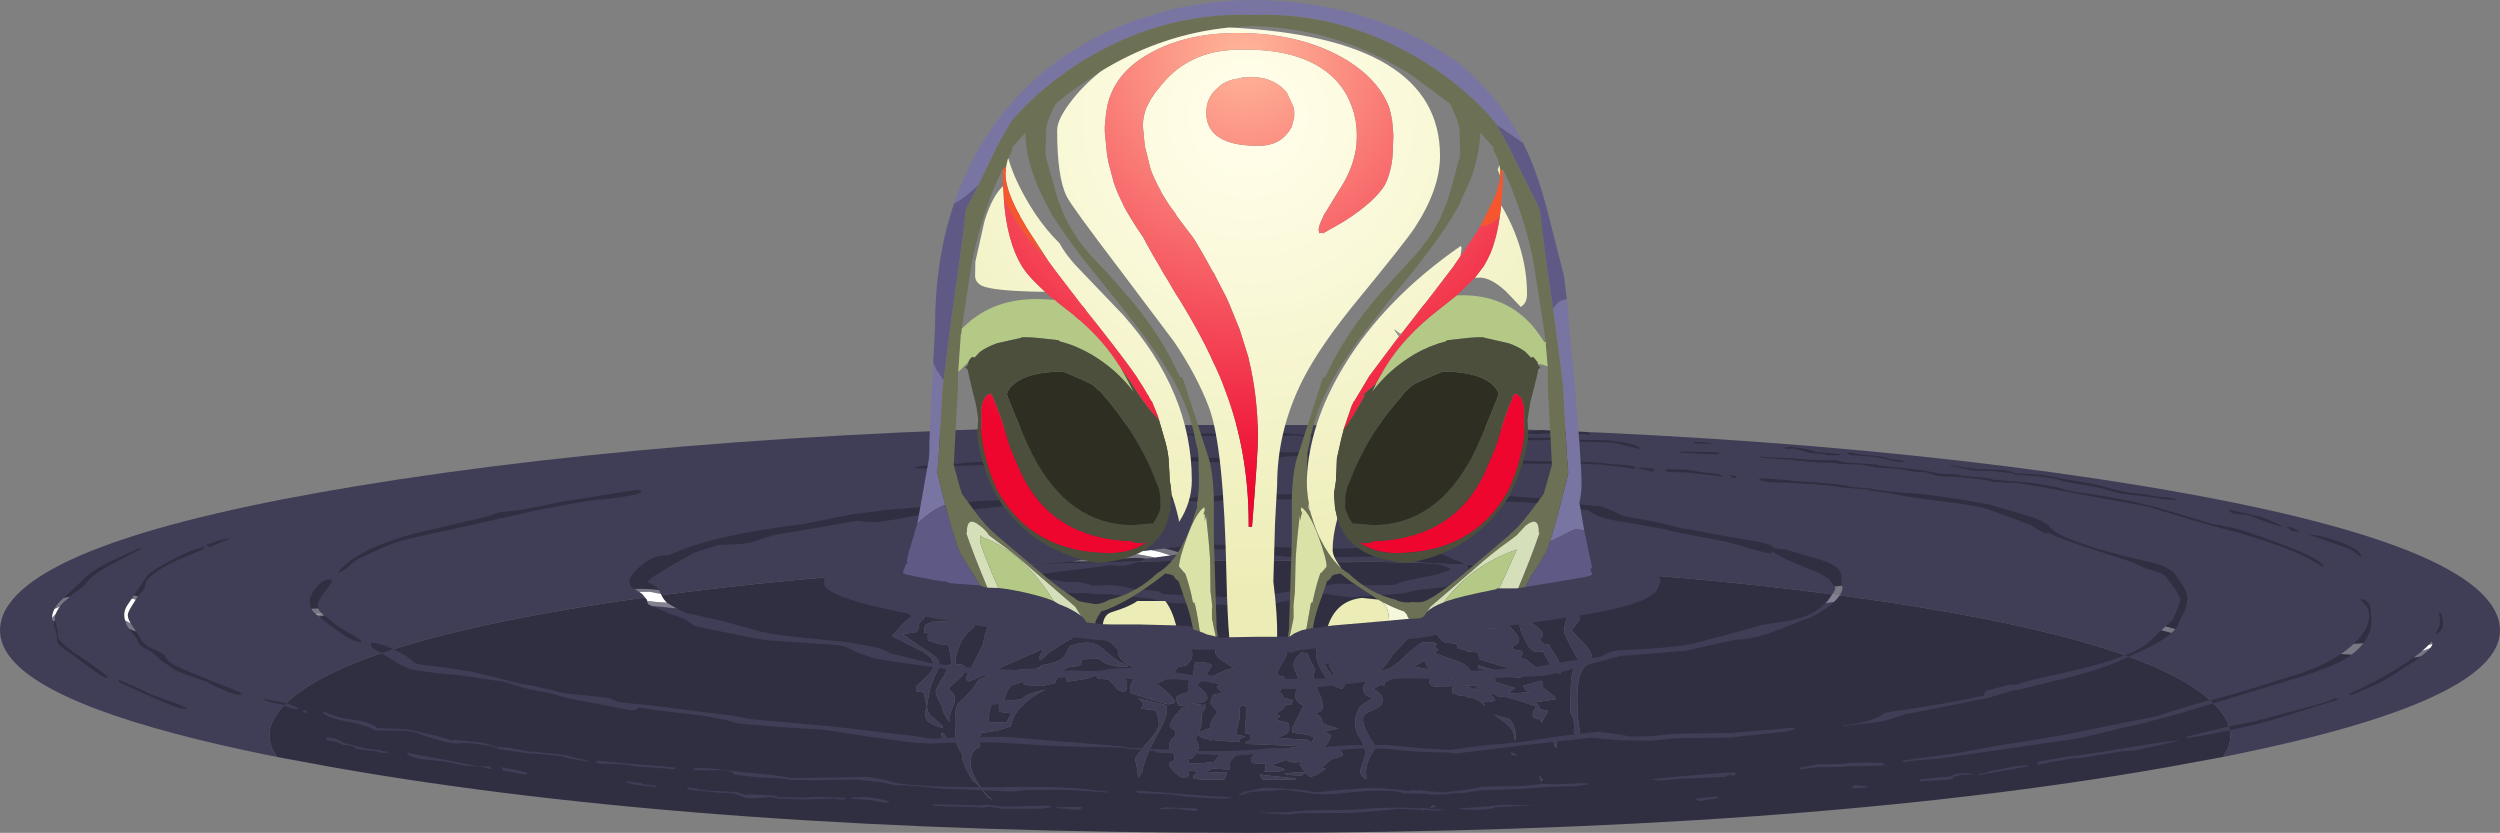 <?xml version="1.0" encoding="UTF-8" standalone="no"?>
<svg xmlns:ffdec="https://www.free-decompiler.com/flash" xmlns:xlink="http://www.w3.org/1999/xlink" ffdec:objectType="frame" height="175.65px" width="527.25px" xmlns="http://www.w3.org/2000/svg">
  <rect width="100%" height="100%" fill="#808080" stroke="none"/>
  <g transform="matrix(1.0, 0.0, 0.0, 1.0, 336.85, 340.25)">
    <use ffdec:characterId="214" height="86.05" transform="matrix(1.0, 0.0, 0.0, 1.0, -336.85, -250.65)" width="527.25" xlink:href="#shape0"/>
    <clipPath id="clipPath0" transform="matrix(1.0, 0.0, 0.0, 1.0, 0.0, 0.0)">
      <path d="M178.0 -211.0 L178.4 -209.3 Q178.4 -206.7 176.65 -206.6 177.5 -207.45 177.7 -208.6 177.9 -209.7 177.45 -210.8 177.6 -211.0 178.0 -211.0 M162.5 -212.1 L161.15 -213.6 161.1 -213.9 Q162.6 -213.85 163.1 -212.05 L163.3 -209.15 Q163.3 -207.25 162.0 -205.2 160.6 -203.05 158.15 -201.55 156.05 -200.2 151.85 -198.7 148.8 -197.55 146.85 -197.05 L130.85 -192.2 Q122.45 -189.55 116.85 -188.2 L115.3 -187.75 110.75 -186.75 105.75 -185.5 101.3 -184.5 86.55 -182.35 72.05 -180.25 66.85 -179.85 64.7 -179.55 64.5 -179.6 64.25 -179.8 69.7 -180.6 75.6 -181.35 83.1 -182.75 97.9 -185.15 109.9 -187.6 118.05 -189.2 Q124.7 -191.5 129.85 -192.7 133.2 -193.45 147.25 -197.9 154.4 -200.1 158.75 -203.75 162.85 -207.2 162.85 -210.6 L162.5 -212.1 M176.1 -204.85 L176.15 -204.5 Q176.15 -203.5 172.6 -201.0 L168.65 -198.45 Q167.3 -197.4 164.2 -195.9 161.55 -194.65 159.05 -193.7 L158.45 -193.85 Q163.6 -196.1 168.35 -199.0 173.75 -202.3 175.95 -204.9 L176.1 -204.85 M36.8 -243.8 L40.85 -243.6 45.45 -243.25 50.65 -243.15 52.1 -242.75 59.0 -242.25 59.15 -242.1 68.45 -241.1 73.05 -240.2 73.05 -240.25 74.5 -240.3 76.55 -240.1 76.55 -239.95 82.6 -239.4 83.4 -239.1 90.9 -238.5 93.1 -238.15 96.45 -237.6 100.7 -236.5 Q110.6 -235.25 118.2 -233.2 L130.25 -229.6 Q133.5 -229.2 136.85 -228.15 L143.05 -225.95 Q152.4 -222.6 153.2 -220.85 L153.05 -220.65 Q146.95 -224.95 130.35 -229.2 L125.85 -230.45 125.75 -230.45 123.6 -231.15 116.1 -233.4 95.25 -237.25 94.85 -237.45 94.7 -237.4 88.85 -238.35 83.2 -238.65 83.05 -238.8 80.35 -239.25 76.2 -239.65 74.05 -239.75 73.5 -239.7 Q71.4 -239.9 70.85 -240.2 L69.1 -240.7 66.95 -240.75 64.0 -241.35 58.8 -241.65 58.7 -241.8 56.95 -242.0 55.85 -242.25 50.6 -242.45 50.45 -242.6 47.75 -242.65 44.95 -242.85 41.75 -243.15 40.55 -243.35 38.55 -243.4 36.45 -243.6 35.3 -243.65 34.1 -243.85 34.3 -243.95 36.8 -243.8 M34.1 -239.1 L34.5 -239.4 40.85 -238.95 41.0 -238.8 45.75 -238.55 50.4 -238.15 53.1 -237.75 53.2 -237.6 57.65 -237.2 58.9 -236.95 61.5 -236.6 68.55 -236.05 73.8 -235.35 82.3 -233.95 87.65 -232.4 92.3 -230.95 Q94.6 -230.1 95.3 -229.3 96.3 -227.6 103.0 -225.35 107.75 -223.75 113.35 -222.45 L117.85 -221.4 Q120.35 -220.65 121.7 -219.35 L123.4 -216.95 Q124.45 -215.15 124.45 -214.3 124.45 -212.75 123.7 -210.95 L122.75 -209.2 Q122.45 -206.95 116.85 -203.95 L109.7 -200.65 Q106.4 -199.2 99.95 -197.5 L88.35 -194.65 88.05 -194.7 87.95 -194.7 86.35 -194.2 82.55 -193.1 71.15 -190.8 65.1 -189.65 62.2 -188.7 Q60.75 -188.1 57.5 -187.75 L51.9 -187.15 51.7 -187.3 Q54.85 -187.5 57.5 -188.35 59.6 -189.05 60.55 -189.9 L62.65 -190.25 Q74.0 -191.85 81.65 -193.6 81.45 -194.3 82.5 -194.7 L85.0 -195.35 87.2 -195.9 88.3 -195.8 Q89.95 -196.55 95.7 -197.75 105.6 -199.9 108.65 -201.1 L112.35 -202.45 Q114.6 -203.4 116.25 -204.7 L119.15 -207.5 121.35 -209.45 122.1 -211.15 123.0 -213.55 Q123.0 -214.4 121.85 -216.1 L120.0 -218.55 Q119.5 -219.15 118.25 -219.6 L115.95 -220.3 112.55 -221.8 102.85 -224.95 Q97.15 -226.8 95.3 -227.85 L94.8 -227.75 Q94.4 -227.75 93.15 -228.45 92.1 -229.05 91.75 -229.35 L88.6 -230.6 83.0 -232.65 Q80.0 -233.7 73.2 -234.45 L66.8 -235.3 61.15 -236.3 58.85 -236.6 57.4 -236.85 57.3 -237.0 51.55 -237.45 49.9 -237.75 45.4 -238.15 40.45 -238.4 Q35.0 -238.45 34.1 -239.1 M24.1 -246.75 L23.8 -246.65 20.45 -246.75 20.45 -247.1 24.05 -246.85 24.1 -246.75 M21.15 -244.6 L17.25 -244.8 17.25 -244.95 Q18.25 -245.1 25.3 -244.85 L25.8 -244.6 Q25.8 -244.45 25.3 -244.45 L21.15 -244.6 M26.55 -239.7 L25.55 -239.9 21.7 -240.3 18.7 -240.6 15.65 -240.7 14.65 -240.8 14.6 -240.75 14.55 -241.05 Q14.55 -241.55 14.8 -241.3 L18.8 -241.2 22.15 -240.65 26.0 -240.2 26.55 -239.7 M29.45 -239.8 L29.45 -239.65 29.15 -239.45 28.6 -239.45 27.85 -240.15 29.45 -239.8 M36.3 -223.5 L32.85 -224.4 27.55 -225.95 20.15 -227.35 Q15.2 -228.25 14.8 -228.5 L14.85 -228.5 4.95 -230.3 Q3.25 -230.45 1.4 -231.05 -0.7 -231.7 -2.05 -232.65 L-10.95 -233.9 -14.45 -234.3 Q-17.1 -234.55 -21.0 -234.35 L-29.15 -234.3 -35.9 -234.55 -40.9 -235.1 -45.9 -235.3 -49.75 -235.7 -50.3 -235.7 -50.4 -235.7 -52.3 -235.2 -58.85 -235.1 -59.15 -234.95 -69.2 -234.95 -74.55 -235.05 -78.7 -234.7 -83.25 -234.35 -88.1 -234.8 -95.05 -234.95 Q-98.4 -233.9 -106.1 -233.9 L-111.6 -234.3 -114.35 -234.75 -123.4 -233.7 -133.05 -232.65 -143.85 -231.5 -148.0 -230.7 -152.1 -230.1 -153.05 -230.2 -153.15 -230.25 -153.45 -230.15 -156.15 -230.4 -173.65 -227.4 -177.9 -226.05 Q-178.95 -225.6 -182.0 -225.45 L-185.45 -225.3 -190.4 -223.7 -194.35 -221.5 -198.45 -219.05 Q-199.8 -218.2 -200.35 -217.45 -198.2 -216.7 -197.65 -215.4 -196.95 -213.6 -195.9 -212.95 -194.4 -212.0 -192.4 -211.1 L-192.25 -211.0 -185.6 -209.55 -179.0 -207.8 Q-175.3 -206.45 -167.75 -205.8 L-157.85 -204.8 -152.65 -203.85 Q-150.35 -203.3 -149.05 -202.45 L-147.1 -202.0 -141.05 -200.5 -135.8 -199.8 -131.3 -199.4 -122.6 -198.95 Q-120.35 -198.2 -119.75 -198.2 L-115.0 -198.55 -111.0 -198.9 Q-106.0 -198.55 -104.85 -198.8 L-102.85 -199.2 -96.6 -199.5 -91.7 -199.0 -88.7 -198.4 -85.5 -197.9 -85.35 -197.85 -83.2 -198.0 -78.2 -197.5 -67.4 -197.05 -55.05 -197.2 -50.95 -197.5 -48.45 -197.7 -46.8 -198.0 -41.7 -198.75 -27.0 -198.75 -12.6 -199.65 -6.15 -200.85 -0.8 -201.5 0.75 -201.75 1.45 -202.15 Q2.95 -203.0 4.55 -203.1 15.6 -203.55 20.15 -204.5 L27.0 -206.3 34.7 -208.45 39.8 -209.25 Q42.85 -209.75 44.85 -210.7 45.7 -211.05 46.95 -212.0 L48.55 -213.45 Q50.15 -215.6 50.25 -216.2 L48.85 -218.2 46.85 -219.4 44.5 -220.35 40.0 -222.2 Q38.05 -223.1 37.15 -223.85 L36.95 -223.75 36.3 -223.5 M39.75 -224.35 L44.8 -222.85 Q48.8 -221.85 50.3 -220.7 51.55 -219.75 51.55 -218.25 L51.45 -217.5 51.75 -216.35 Q51.75 -214.7 48.95 -212.45 46.25 -210.35 43.5 -209.5 L37.4 -207.1 Q32.7 -205.35 29.3 -205.35 L24.05 -204.2 18.65 -203.0 4.9 -201.9 1.75 -201.05 0.1 -200.6 -5.55 -199.05 Q-9.05 -198.05 -11.85 -197.65 L-27.1 -197.05 -41.7 -197.15 -46.25 -196.8 -51.05 -196.15 -62.75 -194.95 -67.9 -194.95 -80.1 -196.2 -82.9 -196.55 -83.35 -196.45 -89.1 -197.0 -94.05 -196.8 -102.45 -197.25 -106.95 -197.75 -112.05 -197.35 -118.25 -196.95 -125.05 -197.3 -131.55 -197.9 -133.9 -198.5 -138.2 -199.3 -147.9 -200.65 -149.05 -200.85 -149.3 -200.85 -152.3 -201.35 -155.3 -202.35 Q-156.0 -202.55 -157.75 -203.5 -158.95 -204.15 -160.8 -204.25 L-175.05 -205.2 -176.9 -205.5 -177.05 -205.5 -186.9 -207.5 -190.3 -208.2 -191.85 -209.3 -192.7 -209.8 -193.9 -210.25 -195.7 -210.8 -197.45 -211.65 -199.95 -212.7 Q-200.25 -212.9 -200.35 -213.35 L-200.4 -213.75 -201.45 -215.0 -202.0 -215.4 -202.85 -215.95 -203.5 -216.3 Q-204.1 -216.8 -204.1 -217.6 -204.1 -218.7 -202.0 -220.65 -199.35 -223.15 -195.95 -223.15 L-195.8 -223.15 Q-190.65 -225.45 -184.25 -226.9 -176.8 -228.6 -167.55 -229.7 L-157.1 -231.8 -152.05 -232.4 -151.1 -232.6 -142.55 -233.3 -131.35 -234.5 -124.35 -234.85 -122.3 -234.85 -117.5 -235.3 -113.15 -235.65 -109.7 -235.55 Q-104.35 -235.55 -97.85 -235.85 L-95.3 -235.8 -95.2 -235.85 -90.0 -235.85 -87.8 -235.5 -85.8 -235.25 -77.9 -235.9 Q-74.65 -236.35 -69.2 -235.95 L-53.25 -236.2 -53.15 -236.3 Q-52.7 -236.55 -49.25 -236.25 L-47.3 -236.05 -40.7 -235.85 -36.65 -235.55 -30.65 -235.85 -25.0 -236.15 -10.4 -235.0 -2.8 -233.75 0.6 -233.5 Q2.75 -232.8 5.6 -231.4 L12.7 -230.1 17.65 -228.85 19.4 -228.6 27.65 -227.05 34.0 -226.0 Q36.65 -225.5 37.5 -224.6 L39.75 -224.35 M11.65 -240.8 L8.7 -241.45 9.0 -241.65 11.8 -241.45 11.95 -241.3 12.0 -241.0 Q11.95 -240.8 11.65 -240.8 M8.8 -245.45 L8.65 -245.6 3.7 -246.85 2.25 -246.95 -5.9 -247.2 -9.05 -247.3 -9.15 -247.45 -15.2 -247.4 -15.4 -247.25 -19.3 -247.3 -19.35 -247.35 -19.4 -247.35 -20.15 -247.4 -20.1 -247.45 -23.5 -247.7 -26.15 -247.7 -26.15 -247.95 -28.05 -247.8 -33.0 -248.05 -32.9 -248.2 -27.85 -248.2 -25.95 -248.05 -24.95 -248.0 -19.1 -247.9 -19.0 -247.75 -15.45 -247.8 -15.2 -247.95 -8.8 -247.9 -8.7 -247.75 -5.5 -247.5 2.25 -247.4 4.15 -247.15 Q7.3 -246.8 8.85 -245.95 L8.95 -245.7 Q8.95 -245.4 8.8 -245.45 M8.0 -241.5 Q8.3 -241.35 7.8 -241.35 L5.85 -241.7 2.8 -242.05 1.1 -242.25 -0.45 -242.3 -2.1 -242.45 -13.7 -242.45 -18.45 -242.65 -22.95 -243.2 -26.85 -243.05 -31.7 -242.95 -34.2 -243.1 -34.2 -242.95 -34.65 -243.15 -35.7 -243.15 -39.55 -242.95 -42.95 -242.35 -45.95 -243.1 -45.95 -243.25 -44.85 -243.25 -43.65 -243.1 -39.6 -243.95 -36.05 -244.1 -35.0 -244.05 -35.65 -244.0 -34.3 -243.9 -34.2 -243.8 -34.2 -243.9 -31.55 -243.8 -28.35 -243.8 -24.0 -243.9 -22.4 -243.75 -21.15 -243.55 -19.4 -243.25 -16.9 -243.2 -13.7 -243.0 -1.8 -242.8 1.5 -242.55 3.25 -242.35 Q7.95 -242.1 8.0 -241.65 L8.0 -241.5 M79.0 -241.4 L85.85 -241.1 87.9 -240.65 87.95 -240.45 90.75 -240.3 93.6 -240.1 93.6 -240.15 93.9 -240.1 94.3 -240.05 94.3 -240.0 98.95 -239.15 104.85 -238.15 109.15 -237.0 111.9 -236.4 116.45 -235.85 116.6 -235.7 121.7 -235.15 122.2 -234.95 121.7 -234.85 118.95 -235.0 118.85 -235.15 110.45 -236.15 105.6 -237.45 98.45 -238.7 97.2 -239.15 94.3 -239.65 94.25 -239.6 94.2 -239.65 93.5 -239.7 93.5 -239.75 88.5 -240.15 Q87.75 -240.15 87.75 -240.4 L83.85 -240.9 78.75 -241.05 78.7 -241.2 74.45 -242.0 74.45 -242.3 Q74.45 -242.05 74.65 -242.1 L75.3 -242.0 77.7 -241.65 78.9 -241.55 79.0 -241.4 M64.25 -242.75 L62.65 -243.0 60.5 -243.5 58.4 -243.9 54.8 -244.2 53.45 -244.25 52.7 -244.65 52.9 -244.85 55.05 -244.45 60.15 -243.95 61.55 -243.5 64.25 -243.1 64.8 -242.9 64.25 -242.75 M51.1 -244.25 L48.5 -244.25 48.4 -244.4 44.75 -244.75 43.15 -245.25 41.0 -245.7 Q41.0 -245.55 40.5 -245.55 L39.1 -245.75 40.7 -246.05 44.1 -245.55 46.25 -244.9 48.85 -244.7 51.3 -244.45 51.1 -244.25 M144.7 -229.15 Q143.1 -229.35 137.35 -231.6 L135.65 -231.8 Q134.0 -231.9 133.7 -232.15 L133.1 -232.7 133.25 -232.8 140.45 -231.1 142.5 -230.25 144.7 -229.15 M145.7 -229.2 Q146.2 -229.2 147.15 -228.65 L148.35 -227.95 146.6 -228.3 145.45 -229.0 145.7 -229.2 M160.95 -222.9 L159.95 -223.6 158.95 -224.4 156.25 -225.35 149.85 -227.6 Q152.65 -227.35 156.35 -226.05 160.6 -224.55 161.2 -223.0 161.45 -222.9 160.95 -222.9 M156.25 -192.8 L156.15 -192.65 142.7 -188.5 Q134.45 -186.2 124.7 -184.6 L123.95 -184.8 132.55 -186.9 Q139.25 -188.15 141.4 -188.85 L149.45 -191.0 Q153.75 -192.05 155.55 -193.0 L156.25 -192.8 M122.65 -184.0 L113.3 -181.95 110.7 -181.8 102.15 -180.4 100.2 -180.3 98.35 -179.95 95.5 -179.5 93.0 -178.95 92.6 -179.15 93.0 -179.6 100.05 -180.85 101.75 -180.95 110.55 -182.35 118.6 -183.65 122.6 -184.1 122.65 -184.0 M84.1 -177.85 L88.05 -178.65 89.65 -178.8 91.1 -178.8 91.15 -178.65 80.55 -176.8 80.2 -177.0 81.85 -177.25 Q82.15 -177.55 84.1 -177.85 M68.45 -175.45 L67.8 -175.65 68.35 -175.95 72.85 -176.35 74.35 -176.45 Q74.8 -176.85 76.05 -177.1 L77.75 -177.25 79.7 -176.95 78.55 -176.85 77.35 -176.9 75.2 -176.45 74.9 -175.95 72.85 -175.7 69.15 -175.55 68.45 -175.45 M41.8 -186.65 Q41.15 -186.15 39.35 -185.9 L36.4 -185.6 28.05 -184.7 17.05 -184.55 11.15 -184.05 4.55 -184.1 4.5 -184.2 3.85 -184.2 -1.4 -184.65 -16.55 -182.95 -30.0 -181.3 -31.6 -181.55 -32.7 -181.55 -36.35 -181.65 -41.35 -181.95 -44.35 -182.35 -50.15 -182.4 -53.0 -182.2 -58.2 -181.3 -66.4 -180.55 -69.75 -180.85 Q-70.7 -181.05 -70.85 -181.25 L-72.25 -181.15 -77.95 -180.75 -78.9 -180.9 -80.9 -181.05 -85.3 -181.3 -91.5 -181.4 Q-93.2 -181.45 -93.4 -181.9 L-93.5 -181.9 -94.05 -181.85 -94.95 -182.0 -95.1 -182.05 -99.55 -182.4 -99.7 -182.55 -113.25 -182.85 -126.4 -183.65 -133.05 -183.7 -140.8 -183.45 -143.75 -183.6 -145.95 -183.85 -153.75 -184.9 -161.7 -186.15 -163.6 -186.4 -171.65 -186.85 -181.2 -187.65 -183.15 -188.25 -187.65 -189.15 -189.3 -189.4 -199.2 -190.55 -202.05 -191.05 Q-202.55 -190.45 -203.85 -190.45 L-217.45 -193.05 -220.2 -193.9 -224.75 -194.8 Q-225.4 -194.85 -230.5 -196.45 L-239.95 -197.85 -245.0 -198.3 -250.2 -199.05 -252.9 -200.3 -255.15 -201.7 -257.5 -203.15 Q-258.65 -203.7 -258.65 -204.35 L-258.6 -204.75 Q-255.15 -204.35 -250.9 -201.7 L-249.45 -200.55 Q-248.65 -200.0 -246.4 -199.9 L-242.45 -199.4 -237.35 -198.6 -231.4 -197.15 Q-226.7 -195.85 -225.25 -195.8 L-220.6 -194.75 Q-217.25 -193.8 -215.2 -193.8 L-211.85 -193.45 -208.25 -193.0 -207.05 -192.45 -206.2 -192.1 -206.2 -192.15 -199.25 -191.45 -188.8 -190.1 -182.55 -189.35 -178.5 -188.6 -161.45 -187.05 -155.6 -186.4 -149.95 -185.7 -144.45 -185.1 -140.25 -184.45 -138.6 -184.55 -133.05 -184.75 -124.7 -184.85 -113.05 -183.9 -99.65 -182.8 -99.4 -182.6 -93.7 -182.3 -93.65 -182.25 -93.4 -182.3 -85.0 -181.85 -77.45 -181.85 -72.2 -182.15 -68.55 -182.5 -64.5 -182.4 -59.2 -182.55 -56.65 -182.8 -52.8 -183.1 -44.15 -183.15 -37.05 -182.45 -30.9 -182.1 -24.25 -183.0 -15.75 -183.8 -8.35 -184.95 0.2 -185.95 4.7 -185.35 7.05 -184.9 11.35 -185.0 15.05 -185.4 17.35 -185.55 27.95 -185.65 41.65 -186.8 41.8 -186.65 M43.05 -178.0 L42.35 -178.3 46.35 -179.05 51.5 -179.15 53.55 -179.4 60.0 -179.4 60.75 -179.05 60.0 -178.75 53.85 -178.65 51.5 -178.5 46.4 -178.45 43.05 -178.0 M53.7 -174.1 L53.8 -174.4 Q54.4 -174.6 54.4 -174.7 L57.05 -174.45 56.75 -174.15 54.4 -173.95 53.7 -174.1 M28.45 -176.7 Q27.95 -177.1 27.0 -176.4 L20.15 -176.1 16.95 -175.95 13.25 -175.65 11.7 -175.8 11.6 -175.95 18.35 -176.6 27.0 -177.3 29.4 -177.3 Q28.8 -176.4 28.45 -176.7 M25.7 -172.05 L25.6 -171.9 23.25 -171.55 21.85 -171.3 20.9 -171.5 20.9 -171.85 25.05 -172.3 25.7 -172.05 M-324.9 -208.0 Q-324.6 -207.05 -324.65 -206.9 L-324.7 -206.25 Q-324.7 -204.95 -320.75 -202.3 -315.45 -198.8 -314.25 -197.6 L-314.1 -197.45 -314.1 -197.35 -314.5 -197.3 Q-315.0 -197.3 -317.7 -199.3 L-321.4 -202.05 Q-324.3 -203.95 -324.75 -204.75 L-325.0 -207.0 -325.2 -207.65 -325.45 -208.2 -325.4 -209.0 -325.65 -209.35 -325.9 -209.7 Q-325.9 -211.8 -323.95 -213.65 L-319.55 -217.75 Q-317.75 -219.75 -313.75 -221.75 L-307.35 -224.7 -307.1 -224.55 -309.95 -223.0 -313.45 -221.2 Q-316.95 -219.3 -318.5 -217.6 L-319.2 -216.65 -320.5 -215.7 -321.75 -214.75 -322.75 -213.8 Q-323.9 -213.0 -324.6 -211.75 -325.3 -210.65 -325.3 -209.75 L-324.9 -208.0 M-92.65 -248.7 L-88.7 -248.85 -85.75 -248.75 -78.85 -248.85 -78.6 -248.95 -66.55 -248.95 -61.65 -248.55 -60.55 -248.6 -59.35 -248.75 -55.7 -248.95 -53.25 -248.8 -50.95 -248.55 -50.85 -248.45 -59.35 -248.1 -61.95 -248.25 -63.85 -248.45 -66.55 -248.3 -73.45 -248.45 -78.6 -248.3 -83.9 -248.3 -86.75 -248.55 -88.7 -248.4 -90.4 -248.2 -96.6 -247.95 -97.0 -248.0 -97.4 -248.15 -92.65 -248.7 M-130.3 -242.15 L-136.05 -242.0 -139.3 -241.7 -141.2 -241.45 -143.55 -241.45 -144.05 -241.6 -142.5 -242.0 -139.7 -242.2 -137.8 -242.7 Q-136.15 -243.05 -135.5 -242.4 L-134.65 -242.45 -133.7 -242.6 -127.25 -243.05 -117.6 -242.55 -109.8 -243.2 -102.0 -244.25 -94.6 -244.85 -87.8 -243.95 -72.55 -243.35 -72.15 -243.0 -69.75 -243.8 Q-69.15 -244.0 -68.55 -244.45 L-67.7 -245.0 -65.15 -244.8 -61.7 -244.95 -58.4 -245.05 -58.4 -245.15 -55.8 -245.1 -52.45 -244.6 -48.1 -243.75 -50.1 -243.95 -54.2 -244.35 -56.15 -244.55 -66.4 -243.9 -69.25 -243.25 -72.8 -242.45 -74.05 -242.55 -75.5 -242.55 -91.4 -243.2 -98.1 -243.85 -101.5 -243.65 -113.05 -242.1 -121.0 -241.6 -125.05 -241.85 -130.3 -242.15 M-125.0 -219.0 Q-125.0 -220.1 -120.6 -221.0 L-110.55 -221.85 -105.25 -222.85 -101.35 -223.3 -99.4 -223.85 -97.15 -224.0 -95.55 -224.05 -91.95 -224.5 -86.2 -225.15 -80.75 -225.4 -75.6 -225.1 -75.55 -225.1 -71.85 -225.05 Q-59.65 -224.55 -54.1 -224.55 L-42.2 -224.95 -36.4 -224.15 -32.15 -223.15 -30.1 -222.15 -29.8 -222.15 -27.75 -221.2 Q-27.15 -220.85 -27.15 -220.15 L-27.5 -219.55 Q-27.65 -219.2 -27.95 -219.1 L-29.2 -218.2 Q-31.3 -216.7 -32.45 -216.4 L-37.65 -215.85 -41.05 -215.1 -52.05 -214.25 -55.9 -214.75 -57.0 -215.05 -60.85 -214.45 -64.05 -213.75 -66.4 -213.35 Q-69.85 -212.5 -73.45 -212.5 L-79.45 -212.7 -90.0 -213.1 Q-91.1 -213.1 -94.25 -214.0 L-102.6 -214.9 -106.0 -214.95 -107.95 -215.2 -109.45 -215.1 -111.2 -215.2 -113.6 -215.2 -116.15 -215.6 -118.05 -215.7 Q-120.0 -215.7 -121.5 -216.8 L-122.3 -217.5 Q-122.8 -217.65 -123.7 -218.1 L-125.0 -219.0 M-105.5 -220.65 L-112.9 -219.75 -119.05 -218.9 -118.25 -218.55 -114.85 -218.0 -111.65 -217.45 -110.45 -217.55 Q-108.6 -217.55 -106.45 -216.8 L-106.4 -216.75 -102.7 -216.85 -100.15 -216.6 -98.15 -216.1 -95.1 -215.8 -92.75 -215.6 Q-91.8 -215.1 -91.45 -214.95 L-85.9 -214.7 -80.2 -214.45 -77.35 -214.2 Q-72.75 -214.2 -63.55 -215.7 L-62.4 -215.9 -61.7 -216.1 -59.85 -216.35 -54.65 -217.2 -47.75 -216.8 -42.9 -216.9 -41.0 -217.6 -36.75 -218.55 -33.75 -219.1 -32.25 -219.6 -30.9 -220.1 Q-31.65 -221.0 -35.85 -221.6 L-45.4 -222.9 -62.9 -222.65 -71.0 -223.35 -77.75 -224.2 -78.15 -224.4 -80.4 -224.4 -94.9 -222.45 Q-98.7 -221.05 -99.95 -220.9 L-102.9 -221.05 -105.5 -220.65 M-34.95 -247.55 L-36.85 -247.3 -39.25 -247.4 -41.8 -247.6 -42.3 -248.25 -41.7 -248.1 -35.75 -247.85 -34.8 -247.7 -34.95 -247.55 M-29.8 -249.35 L-29.7 -249.5 -29.05 -249.7 -24.65 -249.8 -24.55 -249.95 -24.1 -249.75 -22.05 -249.6 -19.7 -249.25 -14.15 -249.3 -13.0 -249.35 -12.4 -249.4 -11.35 -249.55 -10.9 -249.4 -9.45 -249.4 -9.35 -249.25 -2.25 -249.15 -1.35 -248.7 -2.05 -248.55 -2.55 -248.7 -9.65 -248.8 -11.2 -248.85 -12.85 -248.7 -13.35 -248.75 -13.85 -248.8 -16.45 -248.7 -19.95 -248.95 -22.3 -249.3 -22.35 -249.45 -24.4 -249.65 -24.55 -249.5 -29.05 -249.3 -29.8 -249.35 M-288.55 -226.7 L-288.5 -226.6 -292.45 -224.95 -293.3 -225.15 -293.2 -225.35 -290.5 -226.35 -288.55 -226.7 M-293.75 -224.75 L-294.15 -224.3 Q-299.15 -222.35 -301.4 -221.15 -304.4 -219.6 -305.9 -217.9 L-306.2 -216.9 Q-306.2 -216.3 -306.55 -215.95 L-307.95 -214.2 -309.0 -212.55 Q-309.9 -211.1 -309.9 -210.55 -309.9 -209.55 -308.85 -208.15 L-307.25 -205.65 Q-306.65 -204.25 -304.5 -203.35 -302.3 -202.45 -302.0 -201.8 -301.55 -200.75 -300.1 -200.0 -299.55 -199.65 -296.2 -198.25 L-286.35 -194.3 -285.9 -193.85 -285.9 -193.75 -286.25 -193.7 Q-287.1 -193.7 -289.3 -194.55 L-291.9 -195.7 -293.3 -196.5 -295.65 -197.3 Q-298.5 -198.2 -300.25 -199.15 L-302.95 -201.05 -304.2 -202.2 -305.75 -203.3 Q-307.05 -203.75 -307.55 -204.5 L-308.15 -205.75 -309.1 -206.95 -310.0 -208.15 Q-310.65 -209.55 -310.65 -210.55 -310.65 -211.5 -310.1 -212.45 L-308.55 -214.75 -305.85 -218.75 Q-304.8 -219.95 -300.7 -222.1 -296.35 -224.45 -293.85 -224.9 L-293.75 -224.75 M-255.4 -225.1 L-261.45 -222.35 -263.55 -220.6 Q-264.7 -219.6 -265.6 -219.45 -263.75 -222.0 -259.05 -224.3 -254.8 -226.35 -249.1 -227.8 L-236.75 -230.7 Q-234.3 -231.2 -231.55 -232.2 L-226.9 -232.7 -218.55 -234.4 -202.25 -237.0 Q-201.6 -236.85 -201.5 -236.55 -202.15 -235.85 -207.4 -235.2 L-213.05 -234.6 -223.85 -232.6 -238.45 -229.3 -247.8 -227.25 Q-252.75 -226.2 -255.4 -225.1 M-266.85 -217.65 Q-266.85 -217.45 -268.35 -215.45 -269.85 -213.5 -269.85 -212.5 -269.85 -211.5 -268.65 -210.6 L-265.75 -208.3 -262.85 -206.5 Q-260.65 -205.3 -260.65 -204.95 L-260.7 -204.65 -260.75 -204.75 Q-262.5 -205.15 -264.15 -206.15 L-267.35 -208.45 -270.75 -211.2 Q-271.5 -212.05 -271.5 -213.6 -271.5 -214.6 -270.3 -216.15 -269.0 -217.8 -267.6 -218.1 L-267.15 -218.0 Q-266.85 -218.15 -266.85 -217.65 M-182.05 -176.9 L-182.65 -177.55 -184.1 -177.8 -190.25 -177.8 -190.65 -178.1 Q-190.0 -178.5 -185.45 -178.05 L-180.6 -177.45 -173.85 -176.8 -169.85 -176.15 -153.6 -176.4 -150.2 -175.75 -147.85 -175.1 -147.45 -175.0 -147.4 -175.05 Q-140.15 -174.0 -120.7 -174.3 L-114.2 -174.25 -108.55 -173.9 -102.95 -173.25 -103.25 -173.1 -105.0 -173.25 -109.6 -173.55 -114.2 -173.7 -120.8 -173.6 -122.3 -173.4 -124.15 -173.3 -126.75 -173.45 -133.45 -173.75 -138.3 -173.9 -142.9 -174.4 -145.3 -174.55 -146.45 -174.6 -147.35 -174.7 -147.85 -174.55 -150.6 -175.25 -156.4 -175.85 -164.75 -175.7 -170.05 -175.75 -171.45 -176.0 -177.1 -176.3 -182.05 -176.9 M-198.3 -174.35 L-198.6 -174.2 -199.3 -174.35 -201.85 -174.6 -203.3 -174.85 -204.85 -175.25 -204.6 -175.5 -201.5 -175.05 -201.4 -174.9 -198.35 -174.5 -198.3 -174.35 M-194.95 -178.0 L-196.1 -178.15 -199.95 -178.4 -202.95 -178.65 -205.3 -179.05 -210.25 -179.2 -210.8 -179.25 -211.35 -179.55 -210.8 -179.8 -202.65 -179.05 -198.4 -178.75 -194.65 -178.4 -194.45 -178.25 -194.5 -178.1 -194.95 -178.0 M-191.75 -174.2 L-189.55 -173.95 -189.45 -173.75 -187.7 -173.55 -181.45 -173.2 -179.55 -172.55 -178.95 -172.6 Q-179.2 -172.75 -178.7 -172.75 L-173.2 -172.45 Q-173.1 -172.15 -172.2 -172.1 L-166.9 -172.05 -165.2 -172.2 -158.45 -172.0 -158.25 -171.85 -159.2 -171.6 -160.45 -171.7 -161.35 -171.85 -165.4 -171.7 -166.9 -171.65 -172.55 -171.8 -174.3 -172.15 Q-178.65 -171.7 -179.85 -172.05 L-181.7 -172.75 -181.8 -172.9 -185.65 -173.1 -187.9 -173.35 -189.9 -173.5 Q-191.65 -173.65 -192.0 -174.0 L-191.75 -174.2 M-217.25 -180.4 L-218.35 -180.75 -220.7 -181.0 -222.65 -181.2 -225.6 -181.4 -228.3 -181.75 -231.75 -182.3 -232.05 -182.55 -233.65 -182.95 -237.45 -183.5 -239.5 -183.55 -240.4 -183.45 Q-242.95 -183.45 -249.6 -185.9 L-251.3 -186.15 -257.75 -186.2 Q-259.55 -187.35 -263.55 -188.05 -267.4 -188.75 -268.65 -189.75 L-268.75 -190.1 -268.15 -190.05 Q-266.25 -188.95 -262.05 -188.4 -258.4 -187.9 -257.3 -186.7 L-250.9 -186.45 -244.35 -184.95 -241.3 -184.0 -241.25 -184.25 -234.95 -183.6 -232.15 -182.75 -229.35 -182.55 -225.2 -181.75 -223.85 -181.7 -222.35 -181.5 -220.25 -181.3 -217.25 -180.95 -216.25 -180.6 -213.1 -179.9 -212.85 -179.75 -212.8 -179.7 -213.15 -179.65 -216.25 -180.2 -217.25 -180.4 M-233.55 -178.6 L-233.2 -178.3 -233.25 -178.2 -233.65 -178.05 Q-235.6 -178.75 -236.3 -178.6 L-238.7 -178.75 -242.9 -179.6 -247.35 -180.1 Q-249.45 -180.2 -250.75 -181.05 L-251.1 -181.55 -250.0 -181.3 -243.95 -180.2 -236.45 -178.7 -233.55 -178.6 M-229.0 -178.05 L-225.85 -177.4 -225.7 -177.1 -225.75 -177.0 -226.15 -176.9 -227.05 -177.05 -228.8 -177.4 -230.65 -177.7 -231.25 -178.45 -229.0 -178.05 M-257.4 -181.7 L-257.45 -181.85 -258.7 -181.9 -259.85 -182.05 -261.0 -182.2 Q-261.8 -182.25 -262.15 -182.65 -262.4 -182.9 -263.2 -183.0 L-264.6 -183.2 -265.75 -183.75 -267.95 -184.15 -268.05 -184.45 -267.8 -184.7 Q-266.5 -184.75 -265.4 -184.15 L-264.35 -183.55 -259.45 -182.35 -256.9 -182.05 -254.95 -181.65 -255.05 -181.5 -256.15 -181.45 -257.4 -181.7 M-272.05 -190.3 Q-272.05 -190.0 -272.3 -189.85 L-273.15 -190.25 -272.75 -190.5 -272.05 -190.3 M-274.0 -190.75 Q-275.2 -190.5 -277.6 -191.8 -280.15 -192.0 -281.2 -192.8 L-281.2 -192.85 -277.3 -192.1 Q-274.5 -191.4 -273.9 -190.85 L-274.0 -190.75 M-297.65 -190.7 Q-299.15 -190.7 -304.6 -193.15 L-311.6 -196.3 -311.9 -196.6 -311.7 -196.85 -308.15 -195.3 -304.95 -193.75 -301.1 -192.4 Q-297.95 -191.3 -297.4 -190.75 L-297.35 -190.7 -297.65 -190.7 M-15.8 -174.5 L-12.45 -174.8 -12.2 -174.95 -11.65 -174.95 -10.05 -174.9 -9.2 -174.85 -4.2 -175.0 -4.2 -175.1 -2.35 -175.05 -1.75 -174.85 -4.2 -174.45 -9.85 -174.3 -13.2 -174.05 -18.55 -173.75 -24.4 -173.6 -25.15 -173.5 -25.3 -173.45 -28.4 -173.0 -28.85 -172.95 -28.9 -172.95 -31.05 -172.9 -31.2 -172.75 -34.7 -172.65 -37.35 -172.9 -37.4 -172.9 -40.85 -172.9 -41.0 -173.05 -43.1 -173.45 -48.25 -173.45 -57.0 -172.7 -59.8 -172.85 -61.55 -173.1 -63.4 -173.35 -65.6 -173.7 -72.95 -173.25 -75.2 -172.55 -75.75 -172.65 -74.3 -173.3 -70.35 -174.1 -66.8 -174.0 -61.25 -173.55 -61.1 -173.4 -59.35 -173.15 -54.25 -173.65 -49.05 -174.05 -45.65 -174.05 -40.6 -173.6 -40.45 -173.45 -39.65 -173.45 -38.9 -173.65 -37.8 -173.55 -37.3 -173.65 -36.95 -173.5 -32.7 -173.15 -31.35 -173.2 -31.2 -173.35 -30.8 -173.3 -28.35 -173.6 -25.25 -174.05 -24.85 -174.25 -23.85 -174.35 -16.9 -174.45 -15.8 -174.5 M-29.15 -169.75 L-22.75 -170.2 -19.8 -170.55 -13.7 -170.35 -13.8 -170.3 -21.45 -170.05 Q-21.95 -169.45 -26.6 -169.45 L-29.1 -169.6 -29.15 -169.75 M-36.7 -169.45 L-41.85 -169.65 -46.3 -169.2 -51.85 -168.8 -62.7 -168.75 -65.35 -168.45 -68.7 -168.65 -71.8 -168.9 -65.6 -168.95 -60.65 -169.35 -52.1 -169.45 -46.3 -169.85 -41.45 -169.95 -36.4 -169.75 -32.05 -169.45 -33.85 -169.25 -36.7 -169.45 M-77.05 -172.0 L-78.4 -171.8 -82.35 -171.95 -87.25 -172.3 -89.75 -172.7 -96.95 -173.0 -97.0 -173.15 -97.45 -173.45 -97.25 -173.55 -81.8 -172.35 -77.1 -172.1 -77.05 -172.0 M-109.75 -169.45 L-112.05 -169.65 -114.05 -169.85 -114.05 -170.0 -110.95 -170.1 -108.7 -170.0 -108.65 -169.85 Q-109.05 -169.45 -109.75 -169.45 M-117.1 -169.7 L-125.55 -169.65 -128.25 -170.15 -129.75 -169.9 -131.1 -170.05 -137.95 -170.2 -139.7 -170.3 -140.35 -170.65 -130.25 -170.4 -128.45 -170.55 -125.55 -170.15 -121.3 -170.2 -116.95 -170.35 -115.9 -170.35 Q-115.25 -170.3 -115.15 -170.05 L-117.1 -169.7 M-84.2 -169.5 L-84.6 -169.2 -88.35 -169.6 -88.4 -169.75 -91.4 -169.55 -92.7 -169.75 -91.4 -169.9 -91.25 -170.0 -84.6 -169.75 -84.2 -169.5 M-149.3 -171.25 L-149.25 -171.15 -150.05 -170.95 -151.65 -171.15 -153.1 -171.5 -157.35 -171.8 -157.35 -172.05 -154.6 -172.15 -152.9 -172.05 -150.95 -171.65 -149.3 -171.25" fill="#000000" fill-rule="evenodd" stroke="none"/>
    </clipPath>
    <g clip-path="url(#clipPath0)">
      <use ffdec:characterId="209" height="86.05" transform="matrix(1.0, 0.0, 0.0, 1.0, -336.85, -250.65)" width="527.25" xlink:href="#shape2"/>
    </g>
    <use ffdec:characterId="210" height="137.6" transform="matrix(1.0, 0.0, 0.0, 1.0, -163.05, -340.25)" width="176.45" xlink:href="#shape3"/>
  </g>
  <defs>
    <g id="shape0" transform="matrix(1.0, 0.0, 0.0, 1.0, 336.85, 250.65)">
      <path d="M131.95 -180.6 Q134.1 -183.6 133.35 -186.65 132.65 -189.6 129.15 -192.7 114.05 -206.1 52.55 -214.5 -3.05 -222.05 -73.25 -222.05 -143.4 -222.05 -198.95 -214.5 -231.05 -210.1 -250.5 -204.35 -268.4 -199.1 -275.65 -192.7 -282.7 -186.45 -278.4 -180.6 -326.6 -190.2 -335.05 -202.1 -337.7 -205.85 -336.45 -209.85 -335.95 -211.45 -334.85 -212.95 -323.8 -228.35 -252.7 -239.15 -176.8 -250.65 -73.25 -250.65 L-72.75 -250.65 Q30.5 -250.6 106.25 -239.15 184.4 -227.25 190.0 -209.85 195.25 -193.2 131.95 -180.6 M-144.8 -211.95 L-143.4 -211.65 Q-143.1 -211.35 -142.1 -211.05 -141.8 -211.85 -141.8 -210.35 -141.8 -209.85 -142.45 -209.35 -143.1 -208.8 -143.1 -208.05 -143.1 -207.1 -143.95 -206.85 L-146.4 -206.55 Q-144.55 -204.95 -140.75 -202.6 -138.75 -201.4 -138.75 -200.1 -138.75 -199.4 -139.6 -197.85 L-140.55 -195.6 -141.0 -193.5 -141.35 -191.3 Q-141.35 -190.15 -140.5 -189.3 L-138.05 -187.1 -137.9 -186.65 Q-141.15 -187.6 -141.55 -188.6 -141.85 -189.25 -141.5 -191.25 -141.5 -192.0 -141.8 -192.95 L-141.95 -194.15 -143.4 -194.45 -143.55 -194.4 -143.7 -195.45 -141.8 -197.25 Q-139.95 -198.8 -139.95 -199.95 -139.95 -201.75 -143.2 -203.3 L-148.7 -206.1 -146.95 -208.1 Q-145.8 -209.4 -144.45 -210.3 L-146.85 -212.15 Q-146.85 -213.1 -146.65 -213.35 L-146.25 -213.6 Q-145.75 -213.35 -145.35 -212.75 L-144.8 -211.95 M-141.95 -207.5 Q-141.95 -208.4 -141.25 -208.7 L-140.4 -209.0 -139.95 -209.3 Q-135.45 -209.0 -131.55 -209.15 -131.25 -210.0 -131.25 -208.5 -131.25 -207.95 -132.3 -207.2 -133.65 -206.2 -134.6 -203.85 -135.35 -201.8 -135.3 -200.85 L-135.3 -200.2 -134.0 -200.1 -133.5 -199.8 Q-133.35 -199.7 -133.35 -198.75 -133.35 -198.35 -134.15 -197.55 L-136.8 -195.0 -136.05 -194.25 Q-135.45 -193.7 -135.45 -192.8 -135.45 -192.1 -136.05 -190.8 -136.6 -189.55 -136.5 -188.85 -136.3 -187.4 -137.25 -188.85 -138.15 -190.3 -138.2 -191.25 L-138.9 -192.65 Q-139.5 -193.7 -139.5 -194.55 -139.5 -195.1 -137.75 -197.75 L-136.95 -199.6 Q-136.75 -200.25 -136.2 -200.25 L-136.1 -200.25 -136.8 -204.15 -137.9 -204.3 -138.05 -204.3 -139.45 -204.6 -140.85 -205.1 -141.0 -205.05 Q-141.2 -205.15 -141.2 -206.1 L-141.1 -206.7 -141.65 -206.85 -141.8 -206.6 -141.95 -207.5 M-123.05 -210.6 L-124.35 -209.15 -124.05 -208.55 Q-124.0 -208.55 -122.45 -209.85 -121.5 -210.6 -119.4 -210.6 -118.5 -210.6 -117.8 -209.95 L-117.0 -209.3 -116.2 -209.95 -114.65 -210.15 -112.9 -209.8 -111.2 -209.3 -109.35 -207.6 Q-109.35 -206.35 -111.9 -204.95 -115.5 -202.95 -117.3 -201.05 L-117.75 -201.05 Q-117.75 -201.8 -117.0 -202.95 L-116.85 -203.4 -131.85 -196.8 -132.45 -196.55 Q-133.05 -196.5 -133.05 -197.45 L-129.45 -204.5 Q-129.45 -205.75 -128.65 -207.75 -127.6 -210.35 -126.05 -211.35 -123.4 -211.1 -123.05 -210.6 M-117.3 -199.95 Q-113.35 -200.5 -112.35 -201.9 -111.8 -202.7 -111.2 -204.0 -107.4 -205.4 -105.05 -204.05 -102.45 -201.75 -100.55 -200.55 -99.15 -200.1 -99.0 -199.8 L-99.0 -199.7 -100.1 -199.65 Q-103.3 -199.65 -105.15 -201.35 L-108.6 -201.2 -108.8 -200.35 Q-109.05 -199.9 -109.35 -199.8 L-111.8 -199.5 -113.7 -197.8 -114.3 -196.2 -116.85 -195.6 -119.3 -195.6 -120.9 -195.9 -121.15 -196.45 -123.35 -195.75 Q-124.45 -195.05 -124.95 -192.9 L-125.2 -192.35 -124.95 -192.45 -121.35 -192.75 Q-120.4 -194.0 -116.7 -194.75 L-116.45 -194.75 Q-117.2 -194.4 -117.9 -194.0 -123.0 -190.95 -123.65 -187.1 -126.45 -185.95 -129.8 -185.7 -130.4 -184.6 -130.4 -184.0 L-130.25 -182.9 -130.3 -182.65 Q-132.15 -181.95 -132.15 -179.3 -132.15 -177.55 -130.3 -174.6 -129.1 -172.7 -127.6 -171.65 -128.4 -171.75 -129.5 -173.35 -130.85 -175.25 -131.7 -175.55 L-133.15 -178.15 -134.0 -180.3 -133.85 -181.15 Q-134.95 -182.35 -135.3 -184.45 L-135.45 -188.25 Q-135.45 -191.4 -134.65 -192.05 -132.3 -193.95 -130.4 -196.95 -125.1 -199.2 -118.05 -199.2 L-118.05 -199.5 -117.5 -199.45 -117.3 -199.95 M-105.0 -207.6 Q-103.75 -207.5 -102.05 -206.65 L-100.4 -205.85 Q-99.45 -205.85 -98.5 -206.35 L-96.9 -206.85 Q-90.5 -206.85 -87.45 -205.0 -85.4 -203.75 -85.4 -202.35 -85.4 -201.45 -85.8 -200.9 L-86.55 -199.95 -88.55 -199.5 Q-88.8 -198.75 -90.4 -197.5 -92.05 -196.2 -92.9 -196.2 L-93.2 -196.2 Q-91.1 -194.95 -89.0 -192.45 L-89.3 -191.9 -90.5 -191.7 -94.8 -192.9 Q-98.55 -194.1 -98.55 -194.25 -98.55 -198.3 -95.05 -197.1 L-93.9 -196.6 -93.9 -196.7 -93.45 -197.6 -93.9 -197.75 -96.2 -198.05 Q-96.75 -198.9 -99.25 -200.3 -101.2 -201.4 -101.1 -203.25 L-102.3 -204.5 Q-102.65 -205.05 -104.85 -205.55 L-105.45 -205.8 Q-105.75 -205.85 -105.75 -206.75 -105.75 -208.25 -105.6 -207.3 L-105.25 -207.45 -105.0 -207.6 M-109.35 -198.65 L-105.9 -198.6 -105.6 -198.05 Q-105.95 -197.5 -108.1 -197.05 L-111.85 -196.45 -111.95 -197.3 Q-111.95 -198.25 -111.75 -198.25 L-111.2 -198.2 -109.35 -198.65 M-82.35 -198.05 Q-83.5 -196.35 -84.45 -195.9 L-83.0 -194.5 Q-82.4 -193.85 -82.2 -193.05 -82.45 -192.3 -83.7 -192.0 L-85.55 -191.85 -82.95 -191.55 Q-82.65 -192.35 -82.65 -190.85 L-83.45 -189.65 -83.4 -188.55 Q-83.4 -187.4 -83.8 -186.2 L-83.95 -185.7 Q-83.25 -186.25 -81.65 -186.7 L-81.65 -186.75 Q-81.65 -188.4 -79.95 -190.1 -81.25 -191.15 -81.65 -192.3 L-81.25 -192.65 -81.35 -192.75 -81.3 -193.05 -81.05 -193.7 -79.1 -194.15 -80.25 -195.3 -79.65 -196.0 -82.2 -196.5 -81.15 -197.55 Q-80.3 -198.1 -78.05 -199.05 L-76.65 -199.35 -79.2 -201.0 Q-80.55 -201.85 -80.55 -202.8 -80.55 -204.15 -78.9 -204.3 L-65.9 -203.4 -65.65 -203.6 Q-65.4 -203.6 -65.4 -202.65 -65.4 -202.0 -66.35 -200.55 -67.35 -199.1 -67.35 -198.35 -67.35 -197.6 -66.6 -197.65 -65.9 -197.7 -65.9 -196.95 -65.9 -196.0 -66.3 -195.35 L-67.0 -194.35 -66.6 -194.0 -66.05 -193.05 -64.2 -192.6 -64.5 -191.7 -65.6 -191.6 -66.3 -190.7 -67.8 -189.65 -66.8 -189.3 Q-67.2 -188.8 -67.75 -188.4 L-66.2 -188.1 -65.25 -187.8 Q-64.95 -187.55 -64.95 -186.6 -64.95 -185.35 -67.65 -184.65 L-60.9 -184.2 -60.3 -183.5 -60.15 -183.75 -59.7 -184.65 -60.9 -185.25 -64.05 -185.7 -64.2 -185.6 -64.35 -186.65 -61.95 -191.4 Q-64.0 -192.5 -63.65 -194.0 L-62.9 -196.05 Q-62.9 -196.8 -63.45 -198.15 -64.05 -199.5 -64.05 -200.25 L-63.7 -201.2 -62.45 -202.65 -61.05 -202.5 Q-61.0 -201.75 -59.45 -199.0 -59.85 -198.05 -59.85 -197.1 -59.85 -196.4 -58.85 -194.55 -57.9 -192.65 -57.9 -191.25 -57.9 -190.35 -58.55 -190.15 L-59.45 -189.8 Q-57.85 -189.0 -58.0 -188.15 -58.15 -187.5 -54.65 -186.65 L-55.1 -186.45 -57.45 -186.05 -56.1 -185.1 Q-56.55 -183.75 -57.65 -182.55 -55.2 -182.4 -54.3 -181.95 -53.7 -181.5 -53.55 -181.05 L-54.0 -180.75 -55.95 -180.15 -57.5 -178.85 Q-58.3 -178.25 -57.75 -178.2 L-57.3 -178.2 Q-57.8 -177.6 -59.05 -176.95 -60.2 -176.4 -60.6 -176.4 L-61.8 -177.6 -62.75 -179.0 -62.6 -179.65 -63.45 -179.45 -64.4 -179.5 Q-65.35 -179.65 -65.55 -180.0 L-65.25 -180.2 Q-66.6 -179.5 -68.05 -179.15 L-68.45 -178.65 -67.5 -178.55 Q-66.05 -178.2 -65.9 -177.9 -66.8 -177.45 -68.1 -177.45 L-70.15 -177.5 -69.95 -178.5 Q-69.95 -180.0 -70.25 -179.15 L-72.25 -179.25 Q-73.05 -179.35 -73.05 -180.3 L-72.05 -181.35 Q-71.95 -181.65 -72.7 -181.65 L-72.75 -181.75 -68.1 -181.95 -65.25 -182.45 -62.45 -182.9 -73.95 -183.35 -74.3 -183.75 -73.45 -183.9 Q-73.2 -184.0 -73.2 -184.95 -73.2 -185.7 -73.75 -185.55 -74.3 -185.45 -74.3 -186.2 L-74.1 -188.65 Q-73.95 -190.25 -74.15 -191.4 L-75.0 -191.4 Q-75.45 -191.2 -75.45 -190.25 -75.35 -189.7 -75.4 -189.15 -75.5 -188.1 -76.05 -186.0 L-75.9 -185.25 -74.15 -184.95 -75.0 -184.65 Q-75.4 -184.5 -75.45 -183.75 L-77.95 -183.9 -81.35 -184.2 -81.5 -183.95 -81.6 -184.25 -83.4 -184.65 -84.15 -185.25 -84.8 -184.4 Q-84.0 -183.5 -84.0 -182.85 -84.0 -182.25 -84.7 -181.25 -85.35 -180.3 -85.55 -180.3 L-86.05 -180.3 -86.2 -179.3 -84.0 -179.2 -80.7 -179.6 -80.15 -180.5 -79.35 -181.2 -74.75 -181.6 -74.95 -181.3 -75.6 -181.2 Q-76.25 -181.0 -76.8 -180.4 -77.45 -179.75 -77.45 -179.15 L-77.4 -178.3 -77.65 -177.95 -81.05 -178.15 -82.65 -177.45 -78.05 -177.3 -78.6 -175.95 -78.6 -175.85 -83.7 -175.85 -85.25 -176.1 -85.1 -176.75 -84.15 -177.45 -86.3 -177.85 -86.1 -177.0 -86.25 -176.55 -86.25 -176.4 -87.35 -176.25 Q-88.35 -176.25 -90.3 -178.8 -90.3 -179.55 -89.7 -179.6 -89.15 -179.7 -89.15 -180.45 -89.15 -181.2 -89.7 -181.6 -90.3 -182.0 -90.3 -182.75 -90.3 -184.1 -89.0 -185.05 L-89.0 -185.6 Q-89.0 -186.35 -89.55 -186.55 -90.15 -186.75 -90.15 -187.5 L-89.2 -189.1 -87.45 -191.1 -86.25 -191.25 -88.4 -191.55 -88.85 -193.1 Q-88.55 -193.7 -86.25 -194.3 -86.55 -196.2 -85.55 -197.45 -85.2 -197.9 -85.1 -198.8 L-84.8 -200.55 Q-82.75 -200.85 -81.2 -199.95 L-82.35 -198.05 M-55.45 -221.8 L-52.55 -221.75 -50.8 -221.7 -54.65 -221.7 -55.45 -221.8 M-59.15 -204.25 L-58.7 -205.35 Q-54.85 -206.7 -48.9 -207.0 L-39.15 -207.75 -38.7 -206.85 -41.0 -204.45 -43.2 -202.1 Q-44.0 -200.7 -44.95 -199.7 L-45.9 -198.6 -43.55 -199.35 -41.55 -200.9 -39.45 -202.9 Q-37.65 -204.4 -36.9 -204.75 L-36.85 -204.75 -36.1 -204.8 -34.35 -204.8 -33.7 -204.25 -34.05 -204.3 -34.2 -203.85 Q-34.1 -203.6 -33.55 -203.25 L-33.5 -203.2 -34.25 -202.5 -28.8 -200.55 Q-26.8 -199.6 -26.4 -198.05 L-25.55 -198.0 -25.55 -198.05 -25.45 -198.0 -22.2 -197.9 -21.85 -197.7 Q-21.5 -197.55 -21.5 -196.65 L-21.6 -196.45 -17.3 -195.15 -18.8 -194.0 -16.6 -194.1 -14.3 -194.3 Q-15.25 -194.6 -15.6 -195.6 L-12.55 -196.5 -12.45 -196.5 -12.15 -196.6 -11.9 -196.7 Q-11.4 -196.8 -11.4 -195.3 -11.4 -195.1 -10.5 -194.55 L-8.85 -193.2 -8.85 -192.75 -13.05 -192.15 Q-12.15 -191.45 -12.15 -190.7 L-10.3 -190.3 -11.7 -187.85 -11.7 -187.75 -11.9 -188.15 Q-12.2 -188.7 -13.4 -188.85 -13.95 -189.65 -12.9 -191.25 L-15.9 -192.3 Q-18.05 -193.0 -19.85 -193.35 L-20.25 -193.2 Q-20.8 -193.2 -21.4 -193.65 L-21.8 -193.7 -21.5 -193.7 Q-21.95 -194.0 -22.75 -194.1 L-21.65 -192.9 -21.5 -192.45 -23.1 -192.15 -24.0 -192.4 -23.8 -191.6 -23.8 -191.35 -24.05 -191.65 Q-24.8 -192.6 -26.25 -193.05 L-27.35 -193.05 -27.25 -193.4 -28.9 -193.5 -30.5 -194.1 Q-30.65 -194.6 -30.4 -195.55 L-34.05 -195.45 Q-35.8 -195.45 -35.4 -197.65 L-41.5 -198.1 -44.95 -196.25 -44.85 -195.7 -45.1 -195.7 -45.7 -195.85 -47.2 -194.95 -46.0 -194.2 -45.35 -193.3 Q-45.15 -192.75 -45.4 -191.85 -45.55 -191.3 -47.35 -190.5 -49.2 -189.65 -49.3 -189.15 -49.8 -187.45 -47.55 -184.1 L-46.65 -182.65 -46.9 -182.3 Q-48.75 -179.75 -48.75 -177.3 L-48.7 -175.95 -49.3 -176.3 Q-50.1 -177.05 -49.95 -177.9 L-49.1 -180.45 Q-48.55 -182.4 -50.05 -184.6 -51.55 -186.75 -50.8 -189.65 L-50.1 -191.1 Q-49.55 -191.7 -47.4 -193.0 L-48.8 -193.65 -49.2 -194.35 Q-49.45 -194.75 -49.2 -195.65 L-48.55 -196.8 -48.65 -196.8 -52.35 -196.65 Q-52.8 -196.65 -53.1 -196.1 L-53.7 -195.0 Q-56.2 -195.2 -57.95 -198.45 -59.3 -200.9 -59.3 -202.5 L-59.15 -204.25 M-56.55 -200.55 Q-56.85 -200.7 -57.45 -200.1 -56.65 -198.65 -55.7 -197.75 L-55.25 -197.75 -56.2 -199.2 Q-56.65 -199.95 -56.55 -200.55 M-34.5 -207.15 L-34.5 -208.05 Q-30.35 -208.6 -28.7 -209.15 L-25.25 -210.15 Q-24.4 -209.1 -25.1 -207.9 L-21.7 -207.7 Q-22.2 -208.55 -22.2 -209.15 L-22.15 -210.0 Q-21.8 -210.0 -21.65 -210.15 L-19.05 -210.55 -17.3 -210.75 -19.05 -208.85 -17.4 -207.0 Q-16.5 -205.95 -16.5 -205.35 -16.5 -204.6 -17.2 -204.3 -17.85 -204.05 -17.9 -203.35 L-15.9 -202.95 Q-15.55 -202.45 -16.2 -201.5 L-15.0 -201.15 -12.9 -199.5 Q-13.15 -198.75 -13.7 -198.6 L-14.85 -198.65 -14.85 -198.05 -15.3 -197.85 -19.2 -199.5 -23.95 -200.9 -25.0 -201.3 -24.95 -201.4 -24.9 -201.4 -25.1 -202.65 -27.55 -202.9 -27.9 -203.25 -29.35 -203.4 -29.7 -204.45 -32.3 -204.8 -33.25 -205.7 -34.5 -207.15 M-38.65 -199.65 L-35.55 -199.1 -36.45 -200.95 -38.65 -199.65 M-24.95 -199.1 L-25.1 -199.95 -20.1 -198.45 -22.95 -198.75 -23.3 -198.95 -24.8 -199.35 -24.95 -199.1 M-3.85 -211.3 L-3.6 -209.9 Q-3.6 -209.65 -4.05 -209.1 L-5.4 -207.3 -2.3 -204.0 Q-1.05 -202.55 -1.05 -201.0 L-2.6 -199.65 Q-4.2 -197.95 -4.2 -193.2 -4.2 -188.1 -3.6 -186.0 L-3.9 -184.8 -4.35 -184.5 -4.95 -186.1 Q-4.65 -188.15 -5.4 -189.45 L-5.6 -189.8 -5.7 -191.15 -5.55 -196.05 Q-5.5 -198.5 -4.6 -199.6 L-3.75 -200.7 -5.35 -203.5 Q-6.95 -206.45 -6.95 -207.05 -6.95 -209.4 -5.55 -211.65 -3.95 -214.15 -1.65 -214.65 -1.35 -215.45 -1.35 -213.95 -1.35 -213.4 -1.75 -213.15 L-3.75 -211.95 Q-4.0 -211.7 -3.85 -211.3 M-11.9 -205.0 L-11.25 -204.45 -10.25 -204.3 -8.9 -202.25 Q-8.1 -201.05 -7.5 -199.2 -7.5 -198.75 -7.8 -198.2 -8.95 -198.3 -9.9 -200.1 L-11.4 -202.8 -13.05 -202.8 Q-14.25 -203.15 -15.35 -205.5 -16.35 -207.5 -16.35 -208.35 L-16.2 -210.3 -16.05 -210.45 -15.2 -209.7 -12.65 -208.05 Q-10.7 -206.45 -11.85 -205.65 L-11.85 -205.4 -11.9 -205.0 M-16.2 -197.3 L-17.9 -197.45 -18.55 -198.05 -16.05 -197.4 -16.2 -197.3 M-17.5 -186.75 Q-17.0 -185.35 -17.2 -184.6 L-17.45 -183.95 -17.45 -184.2 Q-17.45 -185.6 -18.05 -186.45 -18.8 -187.5 -21.05 -189.0 L-21.75 -189.5 -18.6 -188.65 Q-17.9 -188.2 -17.5 -186.75 M-16.9 -180.95 L-17.85 -181.05 -18.15 -181.35 -18.05 -181.5 -16.9 -180.95 M-12.15 -176.7 L-11.5 -175.75 -12.0 -175.45 -12.15 -176.7 M-9.05 -184.55 L-8.55 -184.2 -8.55 -182.5 -8.8 -182.75 Q-9.15 -183.1 -9.15 -183.6 L-9.05 -184.55 M-27.65 -195.7 L-25.65 -194.7 -25.55 -195.55 -25.6 -195.6 -27.65 -195.7 M-29.85 -197.45 L-30.45 -197.1 -29.65 -196.7 -29.85 -197.45 M-35.3 -169.8 L-34.5 -170.45 -34.2 -170.2 -35.3 -169.8 M-37.4 -169.7 L-35.8 -169.65 -36.7 -169.35 -37.4 -169.7 M-46.6 -197.7 L-46.7 -197.55 -46.35 -197.5 -45.85 -197.85 -46.6 -197.7 M-63.75 -181.2 L-64.35 -180.75 Q-63.8 -181.05 -63.0 -181.55 L-62.9 -181.6 -63.95 -181.5 -63.75 -181.2 M-64.1 -176.75 Q-65.9 -176.85 -65.9 -177.15 -61.65 -177.6 -61.65 -177.15 L-62.3 -176.7 -64.1 -176.75 M-63.75 -175.85 L-70.6 -175.85 -71.2 -176.95 -69.65 -176.7 -63.45 -176.1 -63.75 -175.85 M-90.75 -190.5 Q-90.75 -189.15 -92.05 -186.7 L-94.35 -182.3 Q-95.8 -178.9 -95.95 -177.5 L-96.8 -176.2 -97.2 -179.05 -97.5 -180.3 -95.35 -183.1 Q-92.45 -186.25 -92.45 -187.5 -92.45 -188.35 -92.75 -189.3 L-93.05 -190.4 -96.25 -190.8 -95.6 -191.85 -96.8 -192.95 -91.5 -191.7 -90.95 -191.5 Q-90.75 -191.4 -90.75 -190.5 M-99.15 -195.6 Q-99.15 -194.7 -99.55 -194.5 L-100.0 -194.35 -101.1 -194.75 -101.9 -195.7 -101.85 -195.75 -102.0 -195.85 -103.1 -196.95 -105.2 -197.1 -105.6 -197.45 -104.5 -198.45 -100.25 -197.45 -99.55 -196.9 Q-99.15 -196.55 -99.15 -195.6 M-81.8 -185.4 L-81.6 -185.25 -81.5 -185.5 -81.8 -185.4 M-128.4 -187.85 L-124.5 -187.95 -124.15 -188.85 -123.6 -189.6 -123.6 -189.8 -125.85 -190.1 -126.0 -190.05 Q-126.2 -190.15 -126.2 -191.1 L-126.1 -191.8 -127.8 -191.7 -128.2 -189.95 Q-128.5 -188.75 -128.25 -187.95 L-128.4 -187.85 M-138.35 -185.55 L-137.9 -185.7 -137.1 -184.35 -137.75 -184.2 Q-138.35 -184.8 -138.35 -185.55" fill="#403d56" fill-rule="evenodd" stroke="none"/>
      <path d="M-278.4 -180.6 Q-282.7 -186.45 -275.65 -192.7 -268.4 -199.1 -250.5 -204.35 -231.05 -210.1 -198.95 -214.5 -143.4 -222.05 -73.25 -222.05 -3.05 -222.05 52.55 -214.5 114.05 -206.1 129.15 -192.7 132.65 -189.6 133.35 -186.65 134.1 -183.6 131.95 -180.6 L119.95 -178.4 Q41.85 -164.65 -72.75 -164.6 L-73.25 -164.6 Q-188.2 -164.6 -266.45 -178.4 L-278.4 -180.6 M-55.45 -221.8 L-54.65 -221.7 -50.8 -221.7 -52.55 -221.75 -55.45 -221.8 M-82.35 -198.05 L-81.2 -199.95 Q-82.75 -200.85 -84.8 -200.55 L-85.1 -198.8 Q-85.2 -197.9 -85.55 -197.45 -86.55 -196.2 -86.25 -194.3 -88.55 -193.7 -88.85 -193.1 L-88.4 -191.55 -86.25 -191.25 -87.45 -191.1 -89.2 -189.1 -90.15 -187.5 Q-90.15 -186.75 -89.55 -186.55 -89.0 -186.35 -89.0 -185.6 L-89.0 -185.05 Q-90.3 -184.1 -90.3 -182.75 -90.3 -182.0 -89.7 -181.6 -89.15 -181.2 -89.15 -180.45 -89.15 -179.7 -89.7 -179.6 -90.3 -179.55 -90.3 -178.8 -88.35 -176.25 -87.35 -176.25 L-86.25 -176.4 -86.25 -176.55 -86.1 -177.0 -86.3 -177.85 -84.15 -177.45 -85.1 -176.75 -85.25 -176.1 -83.7 -175.85 -78.6 -175.85 -78.6 -175.95 -78.05 -177.3 -82.65 -177.45 -81.05 -178.15 -77.65 -177.95 -77.4 -178.3 -77.45 -179.15 Q-77.45 -179.75 -76.8 -180.4 -76.25 -181.0 -75.6 -181.2 L-74.95 -181.3 -74.75 -181.6 -79.35 -181.2 -80.15 -180.5 -80.7 -179.6 -84.0 -179.2 -86.2 -179.3 -86.05 -180.3 -85.55 -180.3 Q-85.35 -180.3 -84.7 -181.25 -84.0 -182.25 -84.0 -182.85 -84.0 -183.5 -84.8 -184.4 L-84.15 -185.25 -83.4 -184.65 -81.6 -184.25 -81.5 -183.95 -81.35 -184.2 -77.95 -183.9 -75.45 -183.75 Q-75.4 -184.5 -75.0 -184.65 L-74.15 -184.95 -75.9 -185.25 -76.05 -186.0 Q-75.5 -188.1 -75.4 -189.15 -75.35 -189.7 -75.45 -190.25 -75.45 -191.2 -75.0 -191.4 L-74.15 -191.4 Q-73.95 -190.25 -74.1 -188.65 L-74.3 -186.2 Q-74.3 -185.45 -73.75 -185.55 -73.2 -185.7 -73.2 -184.95 -73.2 -184.0 -73.45 -183.9 L-74.3 -183.75 -73.95 -183.35 -62.45 -182.9 -65.25 -182.45 -68.1 -181.95 -72.75 -181.75 -72.7 -181.65 Q-71.95 -181.65 -72.05 -181.35 L-73.05 -180.3 Q-73.05 -179.35 -72.25 -179.25 L-70.25 -179.15 Q-69.95 -180.0 -69.95 -178.5 L-70.15 -177.5 -68.1 -177.45 Q-66.8 -177.45 -65.9 -177.9 -66.05 -178.2 -67.5 -178.55 L-68.45 -178.65 -68.05 -179.15 Q-66.6 -179.5 -65.25 -180.2 L-65.55 -180.0 Q-65.35 -179.65 -64.4 -179.5 L-63.45 -179.45 -62.6 -179.65 -62.75 -179.0 -61.8 -177.6 -60.6 -176.4 Q-60.2 -176.4 -59.05 -176.95 -57.8 -177.6 -57.3 -178.2 L-57.75 -178.2 Q-58.3 -178.25 -57.5 -178.85 L-55.95 -180.15 -54.0 -180.75 -53.55 -181.05 Q-53.7 -181.5 -54.3 -181.95 -55.2 -182.4 -57.65 -182.55 -56.55 -183.75 -56.1 -185.1 L-57.45 -186.05 -55.1 -186.45 -54.65 -186.65 Q-58.15 -187.5 -58.0 -188.15 -57.85 -189.0 -59.45 -189.8 L-58.55 -190.15 Q-57.9 -190.35 -57.9 -191.25 -57.9 -192.65 -58.85 -194.55 -59.85 -196.4 -59.85 -197.1 -59.85 -198.05 -59.45 -199.0 -61.0 -201.75 -61.05 -202.5 L-62.45 -202.65 -63.7 -201.2 -64.05 -200.25 Q-64.05 -199.5 -63.45 -198.15 -62.9 -196.8 -62.9 -196.05 L-63.65 -194.0 Q-64.0 -192.5 -61.95 -191.4 L-64.35 -186.65 -64.2 -185.6 -64.05 -185.7 -60.9 -185.25 -59.7 -184.65 -60.15 -183.75 -60.3 -183.5 -60.9 -184.2 -67.65 -184.65 Q-64.95 -185.35 -64.95 -186.6 -64.95 -187.55 -65.25 -187.8 L-66.2 -188.1 -67.75 -188.4 Q-67.2 -188.8 -66.8 -189.3 L-67.8 -189.65 -66.3 -190.7 -65.6 -191.6 -64.5 -191.7 -64.2 -192.6 -66.05 -193.05 -66.6 -194.0 -67.0 -194.35 -66.3 -195.35 Q-65.9 -196.0 -65.9 -196.95 -65.9 -197.7 -66.6 -197.65 -67.35 -197.6 -67.35 -198.35 -67.35 -199.1 -66.35 -200.55 -65.4 -202.0 -65.4 -202.65 -65.4 -203.6 -65.65 -203.6 L-65.9 -203.4 -78.9 -204.3 Q-80.55 -204.15 -80.55 -202.8 -80.55 -201.85 -79.2 -201.0 L-76.65 -199.35 -78.05 -199.05 Q-80.3 -198.1 -81.15 -197.55 L-82.2 -196.5 -79.65 -196.0 -80.25 -195.3 -79.1 -194.15 -81.05 -193.7 -81.3 -193.05 -81.35 -192.75 -81.25 -192.65 -81.65 -192.3 Q-81.25 -191.15 -79.95 -190.1 -81.65 -188.4 -81.65 -186.75 L-81.65 -186.7 Q-83.25 -186.25 -83.95 -185.7 L-83.8 -186.2 Q-83.4 -187.4 -83.4 -188.55 L-83.45 -189.65 -82.65 -190.85 Q-82.65 -192.35 -82.95 -191.55 L-85.55 -191.85 -83.7 -192.0 Q-82.45 -192.3 -82.2 -193.05 -82.4 -193.85 -83.0 -194.5 L-84.45 -195.9 Q-83.5 -196.35 -82.35 -198.05 M-109.35 -198.65 L-111.2 -198.2 -111.75 -198.25 Q-111.95 -198.25 -111.95 -197.3 L-111.85 -196.45 -108.1 -197.05 Q-105.95 -197.5 -105.6 -198.05 L-105.9 -198.6 -109.35 -198.65 M-105.0 -207.6 L-105.25 -207.45 -105.6 -207.3 Q-105.75 -208.25 -105.75 -206.75 -105.75 -205.85 -105.45 -205.8 L-104.85 -205.55 Q-102.65 -205.05 -102.3 -204.5 L-101.1 -203.25 Q-101.2 -201.4 -99.25 -200.3 -96.75 -198.9 -96.2 -198.05 L-93.9 -197.75 -93.45 -197.6 -93.9 -196.7 -93.9 -196.6 -95.05 -197.1 Q-98.55 -198.3 -98.55 -194.25 -98.55 -194.1 -94.8 -192.9 L-90.5 -191.7 -89.3 -191.9 -89.0 -192.45 Q-91.1 -194.95 -93.2 -196.2 L-92.9 -196.2 Q-92.05 -196.2 -90.4 -197.5 -88.8 -198.75 -88.55 -199.5 L-86.55 -199.95 -85.8 -200.9 Q-85.4 -201.45 -85.4 -202.35 -85.4 -203.75 -87.45 -205.0 -90.5 -206.85 -96.9 -206.85 L-98.5 -206.35 Q-99.45 -205.85 -100.4 -205.85 L-102.05 -206.65 Q-103.75 -207.5 -105.0 -207.6 M-117.3 -199.95 L-117.5 -199.45 -118.05 -199.5 -118.05 -199.2 Q-125.1 -199.2 -130.4 -196.95 -132.3 -193.95 -134.65 -192.05 -135.45 -191.4 -135.45 -188.25 L-135.3 -184.45 Q-134.95 -182.35 -133.85 -181.15 L-134.0 -180.3 -133.15 -178.15 -131.7 -175.55 Q-130.85 -175.25 -129.5 -173.35 -128.4 -171.75 -127.6 -171.65 -129.1 -172.7 -130.3 -174.6 -132.15 -177.55 -132.15 -179.3 -132.15 -181.95 -130.3 -182.65 L-130.25 -182.9 -130.4 -184.0 Q-130.4 -184.6 -129.8 -185.7 -126.45 -185.95 -123.65 -187.1 -123.0 -190.95 -117.9 -194.0 -117.2 -194.4 -116.45 -194.75 L-116.7 -194.75 Q-120.4 -194.0 -121.35 -192.75 L-124.95 -192.45 -125.2 -192.35 -124.95 -192.9 Q-124.45 -195.05 -123.35 -195.75 L-121.15 -196.45 -120.9 -195.9 -119.3 -195.6 -116.85 -195.6 -114.3 -196.2 -113.7 -197.8 -111.8 -199.5 -109.35 -199.8 Q-109.05 -199.9 -108.8 -200.35 L-108.6 -201.2 -105.15 -201.35 Q-103.3 -199.65 -100.1 -199.65 L-99.0 -199.7 -99.0 -199.8 Q-99.15 -200.1 -100.55 -200.55 -102.45 -201.75 -105.05 -204.05 -107.4 -205.4 -111.2 -204.0 -111.8 -202.7 -112.35 -201.9 -113.35 -200.5 -117.3 -199.95 M-123.05 -210.6 Q-123.4 -211.1 -126.05 -211.35 -127.6 -210.35 -128.65 -207.75 -129.45 -205.75 -129.45 -204.5 L-133.05 -197.45 Q-133.05 -196.5 -132.45 -196.55 L-131.85 -196.8 -116.85 -203.4 -117.0 -202.95 Q-117.75 -201.8 -117.75 -201.05 L-117.3 -201.05 Q-115.5 -202.95 -111.9 -204.95 -109.35 -206.35 -109.35 -207.6 L-111.2 -209.3 -112.9 -209.8 -114.65 -210.15 -116.2 -209.95 -117.0 -209.3 -117.8 -209.95 Q-118.5 -210.6 -119.4 -210.6 -121.5 -210.6 -122.45 -209.85 -124.0 -208.55 -124.05 -208.55 L-124.35 -209.15 -123.05 -210.6 M-141.95 -207.5 L-141.8 -206.6 -141.65 -206.85 -141.1 -206.7 -141.2 -206.1 Q-141.2 -205.15 -141.0 -205.05 L-140.85 -205.1 -139.45 -204.6 -138.05 -204.3 -137.9 -204.3 -136.8 -204.15 -136.1 -200.25 -136.2 -200.25 Q-136.75 -200.25 -136.95 -199.6 L-137.75 -197.75 Q-139.5 -195.1 -139.5 -194.55 -139.5 -193.7 -138.9 -192.65 L-138.2 -191.25 Q-138.15 -190.3 -137.25 -188.85 -136.3 -187.4 -136.5 -188.85 -136.6 -189.55 -136.05 -190.8 -135.45 -192.1 -135.45 -192.8 -135.45 -193.7 -136.05 -194.25 L-136.8 -195.0 -134.15 -197.55 Q-133.35 -198.35 -133.35 -198.75 -133.35 -199.7 -133.5 -199.8 L-134.0 -200.1 -135.3 -200.2 -135.3 -200.85 Q-135.35 -201.8 -134.6 -203.85 -133.65 -206.2 -132.3 -207.2 -131.25 -207.95 -131.25 -208.5 -131.25 -210.0 -131.55 -209.15 -135.45 -209.0 -139.95 -209.3 L-140.4 -209.0 -141.25 -208.7 Q-141.95 -208.4 -141.95 -207.5 M-144.8 -211.95 L-145.35 -212.75 Q-145.75 -213.35 -146.25 -213.6 L-146.65 -213.35 Q-146.85 -213.1 -146.85 -212.15 L-144.45 -210.3 Q-145.8 -209.4 -146.95 -208.1 L-148.7 -206.1 -143.2 -203.3 Q-139.95 -201.75 -139.95 -199.95 -139.95 -198.8 -141.8 -197.25 L-143.7 -195.45 -143.55 -194.4 -143.4 -194.45 -141.95 -194.15 -141.8 -192.95 Q-141.5 -192.0 -141.5 -191.25 -141.85 -189.25 -141.55 -188.6 -141.15 -187.6 -137.9 -186.65 L-138.05 -187.1 -140.5 -189.3 Q-141.35 -190.15 -141.35 -191.3 L-141.0 -193.5 -140.55 -195.6 -139.6 -197.85 Q-138.75 -199.4 -138.75 -200.1 -138.75 -201.4 -140.75 -202.6 -144.55 -204.95 -146.4 -206.55 L-143.95 -206.85 Q-143.1 -207.1 -143.1 -208.05 -143.1 -208.8 -142.45 -209.35 -141.8 -209.85 -141.8 -210.35 -141.8 -211.85 -142.1 -211.05 -143.1 -211.35 -143.4 -211.65 L-144.8 -211.95 M-59.15 -204.25 L-59.3 -202.5 Q-59.3 -200.9 -57.95 -198.45 -56.2 -195.2 -53.7 -195.0 L-53.1 -196.1 Q-52.8 -196.65 -52.35 -196.65 L-48.65 -196.8 -48.55 -196.8 -49.2 -195.65 Q-49.45 -194.75 -49.2 -194.35 L-48.8 -193.65 -47.4 -193.0 Q-49.55 -191.7 -50.1 -191.1 L-50.8 -189.65 Q-51.55 -186.75 -50.05 -184.6 -48.55 -182.4 -49.1 -180.45 L-49.95 -177.9 Q-50.1 -177.05 -49.3 -176.3 L-48.7 -175.95 -48.75 -177.3 Q-48.75 -179.75 -46.9 -182.3 L-46.65 -182.65 -47.55 -184.1 Q-49.8 -187.45 -49.3 -189.15 -49.2 -189.65 -47.35 -190.5 -45.55 -191.3 -45.4 -191.85 -45.15 -192.75 -45.35 -193.3 L-46.0 -194.2 -47.2 -194.95 -45.7 -195.85 -45.1 -195.7 -44.85 -195.7 -44.95 -196.25 -41.5 -198.1 -35.4 -197.65 Q-35.8 -195.45 -34.05 -195.45 L-30.4 -195.55 Q-30.65 -194.6 -30.5 -194.1 L-28.9 -193.5 -27.25 -193.4 -27.35 -193.05 -26.25 -193.05 Q-24.8 -192.6 -24.05 -191.65 L-23.8 -191.35 -23.8 -191.6 -24.0 -192.4 -23.1 -192.15 -21.5 -192.45 -21.65 -192.9 -22.75 -194.1 Q-21.95 -194.0 -21.5 -193.7 L-21.8 -193.7 -21.4 -193.65 Q-20.8 -193.2 -20.25 -193.2 L-19.85 -193.35 Q-18.05 -193.0 -15.9 -192.3 L-12.9 -191.25 Q-13.95 -189.65 -13.4 -188.85 -12.2 -188.7 -11.9 -188.15 L-11.7 -187.75 -11.7 -187.85 -10.3 -190.3 -12.15 -190.7 Q-12.15 -191.45 -13.05 -192.15 L-8.85 -192.75 -8.85 -193.2 -10.5 -194.55 Q-11.4 -195.1 -11.4 -195.3 -11.4 -196.8 -11.9 -196.7 L-12.15 -196.6 -12.45 -196.5 -12.55 -196.5 -15.6 -195.6 Q-15.25 -194.6 -14.3 -194.3 L-16.6 -194.1 -18.8 -194.0 -17.3 -195.15 -21.6 -196.45 -21.5 -196.65 Q-21.5 -197.55 -21.85 -197.7 L-22.2 -197.9 -25.45 -198.0 -25.55 -198.05 -25.55 -198.0 -26.4 -198.05 Q-26.8 -199.6 -28.8 -200.55 L-34.25 -202.5 -33.5 -203.2 -33.55 -203.25 Q-34.1 -203.6 -34.2 -203.85 L-34.05 -204.3 -33.7 -204.25 -34.35 -204.8 -36.1 -204.8 -36.85 -204.75 -36.9 -204.75 Q-37.65 -204.4 -39.45 -202.9 L-41.55 -200.9 -43.55 -199.35 -45.9 -198.6 -44.95 -199.7 Q-44.0 -200.7 -43.2 -202.1 L-41.0 -204.45 -38.7 -206.85 -39.15 -207.75 -48.9 -207.0 Q-54.85 -206.7 -58.7 -205.35 L-59.15 -204.25 M-17.5 -186.75 Q-17.9 -188.2 -18.6 -188.65 L-21.75 -189.5 -21.05 -189.0 Q-18.8 -187.5 -18.05 -186.45 -17.45 -185.6 -17.45 -184.2 L-17.45 -183.95 -17.2 -184.6 Q-17.0 -185.35 -17.5 -186.75 M-16.2 -197.3 L-16.05 -197.4 -18.55 -198.05 -17.9 -197.45 -16.2 -197.3 M-11.9 -205.0 L-11.85 -205.4 -11.85 -205.65 Q-10.7 -206.45 -12.65 -208.05 L-15.2 -209.7 -16.05 -210.45 -16.2 -210.3 -16.35 -208.35 Q-16.35 -207.5 -15.35 -205.5 -14.25 -203.15 -13.05 -202.8 L-11.4 -202.8 -9.9 -200.1 Q-8.95 -198.3 -7.8 -198.2 -7.5 -198.75 -7.5 -199.2 -8.1 -201.05 -8.9 -202.25 L-10.25 -204.3 -11.25 -204.45 -11.9 -205.0 M-3.85 -211.3 Q-4.0 -211.7 -3.75 -211.95 L-1.75 -213.15 Q-1.35 -213.4 -1.35 -213.95 -1.35 -215.45 -1.65 -214.65 -3.95 -214.15 -5.55 -211.65 -6.95 -209.4 -6.95 -207.05 -6.95 -206.45 -5.35 -203.5 L-3.75 -200.7 -4.6 -199.6 Q-5.5 -198.5 -5.55 -196.05 L-5.7 -191.15 -5.6 -189.8 -5.4 -189.45 Q-4.65 -188.15 -4.95 -186.1 L-4.35 -184.5 -3.9 -184.8 -3.6 -186.0 Q-4.2 -188.1 -4.2 -193.2 -4.2 -197.95 -2.6 -199.65 L-1.05 -201.0 Q-1.05 -202.55 -2.3 -204.0 L-5.4 -207.3 -4.05 -209.1 Q-3.6 -209.65 -3.6 -209.9 L-3.85 -211.3 M-24.95 -199.1 L-24.8 -199.35 -23.3 -198.95 -22.95 -198.75 -20.1 -198.45 -25.1 -199.95 -24.95 -199.1 M-38.65 -199.65 L-36.45 -200.95 -35.55 -199.1 -38.65 -199.65 M-34.5 -207.15 L-33.25 -205.7 -32.3 -204.8 -29.7 -204.45 -29.35 -203.4 -27.9 -203.25 -27.55 -202.9 -25.1 -202.65 -24.9 -201.4 -24.95 -201.4 -25.0 -201.3 -23.95 -200.9 -19.2 -199.5 -15.3 -197.85 -14.85 -198.05 -14.85 -198.65 -13.7 -198.6 Q-13.15 -198.75 -12.9 -199.5 L-15.0 -201.15 -16.2 -201.5 Q-15.55 -202.45 -15.9 -202.95 L-17.9 -203.35 Q-17.85 -204.05 -17.2 -204.3 -16.5 -204.6 -16.5 -205.35 -16.5 -205.95 -17.4 -207.0 L-19.05 -208.85 -17.3 -210.75 -19.05 -210.55 -21.65 -210.15 Q-21.8 -210.0 -22.15 -210.0 L-22.2 -209.15 Q-22.2 -208.55 -21.7 -207.7 L-25.1 -207.9 Q-24.4 -209.1 -25.25 -210.15 L-28.7 -209.15 Q-30.35 -208.6 -34.5 -208.05 L-34.5 -207.15 M-56.55 -200.55 Q-56.65 -199.95 -56.2 -199.2 L-55.25 -197.75 -55.7 -197.75 Q-56.65 -198.65 -57.45 -200.1 -56.85 -200.7 -56.55 -200.55 M-16.9 -180.95 L-18.05 -181.5 -18.15 -181.35 -17.85 -181.05 -16.9 -180.95 M-138.35 -185.55 Q-138.35 -184.8 -137.75 -184.2 L-137.1 -184.35 -137.9 -185.7 -138.35 -185.55 M-128.4 -187.85 L-128.25 -187.95 Q-128.5 -188.75 -128.2 -189.95 L-127.8 -191.7 -126.1 -191.8 -126.2 -191.1 Q-126.2 -190.15 -126.0 -190.05 L-125.85 -190.1 -123.6 -189.8 -123.6 -189.6 -124.15 -188.85 -124.5 -187.95 -128.4 -187.85 M-81.8 -185.4 L-81.5 -185.5 -81.6 -185.25 -81.8 -185.4 M-99.15 -195.6 Q-99.15 -196.55 -99.55 -196.9 L-100.25 -197.45 -104.5 -198.45 -105.6 -197.45 -105.2 -197.1 -103.1 -196.95 -102.0 -195.85 -101.85 -195.75 -101.9 -195.7 -101.1 -194.75 -100.0 -194.35 -99.55 -194.5 Q-99.15 -194.7 -99.15 -195.6 M-90.75 -190.5 Q-90.75 -191.4 -90.95 -191.5 L-91.5 -191.7 -96.8 -192.95 -95.6 -191.85 -96.25 -190.8 -93.05 -190.4 -92.75 -189.3 Q-92.45 -188.35 -92.45 -187.5 -92.45 -186.25 -95.35 -183.1 L-97.5 -180.3 -97.2 -179.05 -96.8 -176.2 -95.95 -177.5 Q-95.8 -178.9 -94.35 -182.3 L-92.05 -186.7 Q-90.75 -189.15 -90.75 -190.5 M-63.75 -175.85 L-63.45 -176.1 -69.65 -176.7 -71.2 -176.95 -70.6 -175.85 -63.75 -175.85 M-64.1 -176.75 L-62.3 -176.7 -61.65 -177.15 Q-61.65 -177.6 -65.9 -177.15 -65.9 -176.85 -64.1 -176.75 M-63.75 -181.2 L-63.95 -181.5 -62.9 -181.6 -63.0 -181.55 Q-63.8 -181.05 -64.35 -180.75 L-63.75 -181.2 M-46.6 -197.7 L-45.85 -197.85 -46.35 -197.5 -46.7 -197.55 -46.6 -197.7 M-37.4 -169.7 L-36.7 -169.35 -35.8 -169.65 -37.4 -169.7 M-35.3 -169.8 L-34.2 -170.2 -34.5 -170.45 -35.3 -169.8 M-29.85 -197.45 L-29.65 -196.7 -30.45 -197.1 -29.85 -197.45 M-27.65 -195.7 L-25.6 -195.6 -25.55 -195.55 -25.65 -194.7 -27.65 -195.7 M-9.05 -184.55 L-9.15 -183.6 Q-9.15 -183.1 -8.8 -182.75 L-8.55 -182.5 -8.55 -184.2 -9.05 -184.55 M-12.15 -176.7 L-12.0 -175.45 -11.5 -175.75 -12.15 -176.7" fill="#302e41" fill-rule="evenodd" stroke="none"/>
    </g>
    <g id="shape2" transform="matrix(1.0, 0.0, 0.0, 1.0, 336.85, 250.65)">
      <path d="M131.95 -180.6 Q134.1 -183.6 133.35 -186.65 132.65 -189.6 129.15 -192.7 114.05 -206.1 52.55 -214.5 -3.05 -222.05 -73.25 -222.05 -143.4 -222.05 -198.95 -214.5 -231.05 -210.1 -250.5 -204.35 -268.4 -199.1 -275.65 -192.7 -282.7 -186.45 -278.4 -180.6 -326.6 -190.2 -335.05 -202.1 -337.7 -205.85 -336.45 -209.85 -335.95 -211.45 -334.85 -212.95 -323.8 -228.35 -252.7 -239.15 -176.8 -250.65 -73.25 -250.65 L-72.75 -250.65 Q30.5 -250.6 106.25 -239.15 184.4 -227.25 190.0 -209.85 195.25 -193.2 131.95 -180.6" fill="#302e41" fill-rule="evenodd" stroke="none"/>
      <path d="M-278.4 -180.6 Q-282.7 -186.45 -275.65 -192.7 -268.4 -199.1 -250.5 -204.35 -231.05 -210.1 -198.95 -214.5 -143.4 -222.05 -73.25 -222.05 -3.05 -222.05 52.55 -214.5 114.05 -206.1 129.15 -192.7 132.65 -189.6 133.35 -186.65 134.1 -183.6 131.95 -180.6 L119.95 -178.4 Q41.85 -164.65 -72.75 -164.6 L-73.25 -164.6 Q-188.2 -164.6 -266.45 -178.4 L-278.4 -180.6" fill="#403d56" fill-rule="evenodd" stroke="none"/>
      <path d="M181.35 -211.8 L182.7 -210.7 183.15 -210.8 183.4 -210.75 183.45 -210.05 Q183.45 -208.05 179.95 -205.05 175.6 -201.4 170.1 -201.4 L164.1 -201.7 158.85 -202.2 156.05 -202.35 Q138.3 -202.4 122.2 -206.5 L119.25 -207.25 118.1 -207.6 116.3 -208.15 115.2 -208.5 114.65 -208.65 106.8 -211.45 101.0 -212.85 Q91.55 -214.9 83.35 -214.9 L54.6 -213.9 45.8 -212.75 38.25 -211.75 33.3 -210.95 33.15 -210.95 Q33.0 -210.95 33.0 -211.25 L6.75 -205.45 Q-3.75 -203.3 -15.35 -203.3 -26.9 -203.3 -39.55 -204.95 L-50.9 -206.7 Q-51.3 -206.8 -51.9 -207.2 L-52.0 -207.25 -62.85 -209.6 -66.65 -210.3 Q-69.45 -210.8 -72.1 -212.05 L-78.0 -214.05 -84.45 -218.4 Q-91.75 -222.6 -97.5 -222.6 L-102.75 -222.3 -107.45 -221.85 -131.85 -221.65 Q-148.35 -219.4 -159.25 -216.2 -162.9 -215.15 -174.3 -210.8 L-174.3 -210.55 Q-174.45 -210.3 -175.15 -210.3 L-175.7 -210.3 -176.0 -210.2 -176.65 -210.3 -181.25 -210.6 -182.65 -210.75 -184.25 -211.05 -186.75 -211.15 -189.45 -211.45 -190.85 -211.6 -192.4 -211.9 -194.9 -212.0 -197.55 -212.3 -199.8 -212.45 -202.25 -212.75 -206.4 -213.4 -211.7 -214.45 -223.9 -215.3 -228.8 -215.25 -237.9 -214.15 Q-242.45 -213.15 -246.4 -213.05 L-253.4 -212.2 -260.4 -211.45 -267.75 -210.5 -267.85 -210.55 -273.75 -209.45 Q-292.3 -205.9 -293.85 -205.9 L-306.6 -206.6 Q-310.85 -207.6 -313.9 -210.7 L-313.95 -210.75 -314.65 -211.2 Q-317.6 -212.75 -320.1 -212.75 -322.9 -212.75 -325.15 -209.65 -327.25 -206.8 -327.25 -204.2 L-327.35 -204.0 -327.7 -203.65 Q-328.35 -204.1 -329.3 -206.2 -330.15 -208.05 -330.75 -208.05 -331.4 -208.05 -331.35 -208.25 L-331.1 -209.25 Q-331.1 -210.95 -327.7 -212.65 -322.8 -215.1 -313.55 -215.1 -307.85 -215.1 -304.75 -213.25 -301.55 -211.35 -296.4 -211.25 L-285.75 -211.25 -264.45 -212.15 -260.85 -212.8 -254.45 -213.5 -236.45 -216.3 -236.45 -216.5 -223.8 -216.4 -222.6 -216.2 Q-212.05 -215.85 -202.3 -216.05 -198.05 -216.15 -194.15 -215.0 L-193.8 -214.7 -193.7 -214.5 -186.3 -213.95 Q-175.75 -213.95 -165.6 -216.85 L-154.6 -220.65 -143.15 -223.95 Q-135.4 -225.7 -121.6 -227.0 L-121.6 -227.2 -108.95 -227.1 Q-94.4 -225.75 -88.35 -223.8 -82.75 -221.35 -77.7 -219.8 -77.15 -219.35 -76.55 -217.65 L-75.85 -215.85 -72.8 -214.1 -69.45 -212.45 Q-62.85 -210.65 -52.55 -208.95 -42.15 -207.2 -37.95 -207.2 -29.35 -207.2 24.2 -213.45 L77.95 -219.9 93.15 -219.8 Q98.4 -219.6 99.1 -217.95 L99.65 -216.5 Q100.05 -215.6 101.3 -215.0 L105.7 -212.9 106.0 -212.75 Q110.0 -211.75 113.1 -210.5 121.85 -206.95 132.9 -205.35 L139.55 -204.65 146.5 -204.0 148.7 -203.85 150.3 -203.85 170.05 -205.15 Q176.45 -206.05 178.55 -206.7 179.8 -207.1 180.55 -207.5 181.35 -208.65 181.4 -209.65 L181.45 -209.65 180.9 -210.85 180.9 -211.45 181.0 -211.45 181.35 -211.8 M163.75 -202.65 L169.85 -202.45 Q173.7 -202.45 176.65 -204.05 L177.25 -204.6 171.3 -203.55 163.75 -202.65 M17.55 -209.2 Q21.0 -209.9 27.0 -211.85 L34.55 -212.95 35.9 -213.35 19.25 -211.55 3.45 -210.2 -5.05 -209.2 -15.9 -207.4 Q-24.15 -206.0 -30.35 -206.0 L-33.0 -206.05 -29.9 -205.55 -23.7 -204.7 -6.8 -204.5 Q-1.15 -204.5 6.35 -206.3 L17.55 -209.2 M59.15 -216.35 L71.15 -216.7 Q89.3 -216.95 90.9 -215.3 L101.45 -213.75 Q100.35 -214.2 100.0 -214.35 L98.55 -216.2 97.55 -217.95 Q94.05 -218.3 93.05 -218.75 L77.5 -218.75 59.15 -216.35 M-329.1 -207.65 L-328.65 -206.25 Q-327.8 -208.5 -322.9 -212.75 -324.4 -212.35 -326.95 -211.1 -329.35 -209.9 -330.3 -209.1 -329.65 -208.9 -329.1 -207.65 M-131.45 -222.9 L-107.45 -223.15 -100.6 -223.55 -100.6 -223.8 Q-91.1 -222.85 -85.25 -220.0 L-77.7 -215.25 -75.95 -214.3 Q-77.45 -215.4 -77.9 -216.4 L-78.0 -217.9 Q-78.45 -219.2 -80.9 -219.75 -81.6 -219.85 -85.75 -221.75 L-92.3 -223.85 Q-98.05 -225.2 -109.1 -226.05 L-121.95 -225.9 Q-140.6 -224.0 -154.25 -219.75 -169.9 -214.85 -182.0 -213.05 L-191.0 -213.5 -194.5 -214.35 -197.0 -214.9 -199.9 -215.45 -210.65 -215.35 -211.15 -215.35 -211.05 -215.3 Q-207.55 -215.15 -203.85 -214.25 -200.1 -213.3 -196.9 -213.2 L-188.6 -212.65 -180.65 -211.45 -176.0 -211.3 -170.1 -213.85 Q-164.8 -216.0 -160.3 -217.25 L-149.7 -220.15 Q-143.2 -221.65 -131.45 -222.9 M-310.65 -214.15 L-314.8 -213.9 -318.25 -213.6 -314.9 -212.45 Q-312.15 -211.25 -311.4 -209.95 L-311.3 -209.85 -309.05 -208.65 Q-306.5 -207.4 -304.35 -206.85 L-298.05 -206.45 Q-292.45 -206.45 -284.2 -208.1 L-270.3 -210.6 -268.15 -210.85 -282.05 -210.4 -289.8 -210.5 -296.85 -210.8 -299.1 -210.95 -301.55 -211.25 Q-303.35 -210.8 -305.45 -212.35 -307.9 -214.15 -310.65 -214.15 M-313.9 -210.7 L-313.35 -210.3 -313.7 -210.6 -313.9 -210.7" fill="#ffffff" fill-opacity="0.349" fill-rule="evenodd" stroke="none"/>
      <path d="M-310.65 -214.15 Q-307.9 -214.15 -305.45 -212.35 -303.35 -210.8 -301.55 -211.25 L-299.1 -210.95 -296.85 -210.8 -289.8 -210.5 -282.05 -210.4 -268.15 -210.85 -270.3 -210.6 -284.2 -208.1 Q-292.45 -206.45 -298.05 -206.45 L-304.35 -206.85 Q-306.5 -207.4 -309.05 -208.65 L-311.3 -209.85 -311.4 -209.95 Q-312.15 -211.25 -314.9 -212.45 L-318.25 -213.6 -314.8 -213.9 -310.65 -214.15 M-131.45 -222.9 Q-143.2 -221.65 -149.7 -220.15 L-160.3 -217.25 Q-164.8 -216.0 -170.1 -213.85 L-176.0 -211.3 -180.65 -211.45 -188.6 -212.65 -196.9 -213.2 Q-200.1 -213.3 -203.85 -214.25 -207.55 -215.15 -211.05 -215.3 L-211.15 -215.35 -210.65 -215.35 -199.9 -215.45 -197.0 -214.9 -194.5 -214.35 -191.0 -213.5 -182.0 -213.05 Q-169.9 -214.85 -154.25 -219.75 -140.6 -224.0 -121.95 -225.9 L-109.1 -226.05 Q-98.05 -225.2 -92.3 -223.85 L-85.75 -221.75 Q-81.6 -219.85 -80.9 -219.75 -78.45 -219.2 -78.0 -217.9 L-77.9 -216.4 Q-77.45 -215.4 -75.95 -214.3 L-77.7 -215.25 -85.25 -220.0 Q-91.1 -222.85 -100.6 -223.8 L-100.6 -223.55 -107.45 -223.15 -131.45 -222.9 M-329.1 -207.65 Q-329.65 -208.9 -330.3 -209.1 -329.35 -209.9 -326.95 -211.1 -324.4 -212.35 -322.9 -212.75 -327.8 -208.5 -328.65 -206.25 L-329.1 -207.65 M59.15 -216.35 L77.5 -218.75 93.05 -218.75 Q94.05 -218.3 97.55 -217.95 L98.55 -216.2 100.0 -214.35 Q100.35 -214.2 101.45 -213.75 L90.9 -215.3 Q89.3 -216.95 71.15 -216.7 L59.15 -216.35 M17.55 -209.2 L6.35 -206.3 Q-1.15 -204.5 -6.8 -204.5 L-23.7 -204.7 -29.9 -205.55 -33.0 -206.05 -30.35 -206.0 Q-24.15 -206.0 -15.9 -207.4 L-5.05 -209.2 3.45 -210.2 19.25 -211.55 35.9 -213.35 34.55 -212.95 27.0 -211.85 Q21.0 -209.9 17.55 -209.2 M163.75 -202.65 L171.3 -203.55 177.25 -204.6 176.65 -204.05 Q173.7 -202.45 169.85 -202.45 L163.75 -202.65" fill="#ffffff" fill-rule="evenodd" stroke="none"/>
    </g>
    <g id="shape3" transform="matrix(1.0, 0.0, 0.0, 1.0, 163.05, 340.25)">
      <path d="M-1.05 -220.4 L-0.5 -220.45 -0.7 -220.95 -1.2 -223.1 Q0.85 -223.5 5.85 -222.25 L11.25 -220.65 11.8 -219.7 12.1 -219.4 12.15 -219.3 Q13.4 -218.65 13.4 -217.55 L12.95 -216.65 Q12.5 -213.85 3.25 -211.75 -4.25 -210.05 -22.85 -207.75 L-33.15 -206.65 -33.3 -206.6 Q-35.55 -205.5 -47.3 -205.0 L-49.1 -204.8 -62.9 -203.1 -63.75 -202.85 -64.05 -202.65 -75.15 -202.7 -75.4 -202.9 -77.65 -203.0 -79.35 -203.05 -81.2 -203.25 Q-85.3 -203.2 -85.6 -203.3 L-85.8 -203.55 -87.6 -203.85 -90.0 -204.05 -92.6 -204.5 -100.8 -204.95 -101.8 -205.0 -106.65 -205.4 -108.65 -205.65 -108.75 -205.65 -108.8 -205.65 -113.45 -206.15 Q-121.5 -206.65 -139.15 -209.7 -163.05 -213.85 -163.05 -217.25 -163.05 -219.9 -160.9 -220.45 -159.65 -221.45 -156.4 -222.5 -150.95 -224.3 -145.85 -224.4 L-145.6 -224.45 Q-145.4 -224.35 -145.4 -223.4 L-145.4 -223.05 -145.6 -221.7 -145.4 -221.45 -145.75 -221.3 -146.3 -220.0 -146.45 -219.5 -145.9 -219.1 -145.4 -219.0 -139.9 -217.9 -136.95 -217.5 -136.8 -217.3 -136.1 -217.2 -130.15 -216.75 -129.0 -216.35 -128.6 -216.3 -126.3 -216.25 -124.35 -216.0 Q-120.1 -215.3 -116.25 -214.1 L-114.65 -213.5 -113.55 -212.85 -111.85 -212.15 Q-109.9 -211.2 -108.85 -210.35 -108.0 -209.65 -107.8 -209.0 L-105.75 -208.75 -104.25 -208.6 -102.45 -208.55 -96.6 -208.55 -88.8 -208.35 -86.1 -208.2 Q-85.65 -208.15 -85.3 -207.75 L-85.1 -207.5 -85.05 -207.4 -84.05 -207.15 -83.95 -207.1 -83.9 -207.1 -83.8 -207.05 Q-83.0 -206.8 -82.35 -206.45 L-80.45 -206.0 -80.0 -205.95 -79.95 -205.95 -79.5 -205.75 -77.6 -205.85 -71.85 -205.95 -67.5 -205.95 -65.25 -205.95 -64.95 -205.95 -64.85 -206.0 -63.9 -206.65 -62.4 -207.3 -61.35 -207.55 -59.95 -207.8 -59.75 -207.85 -59.0 -207.85 -56.8 -208.2 -55.55 -208.35 -43.9 -209.35 -40.25 -209.7 -39.7 -209.7 -37.35 -209.85 -36.55 -210.25 -35.95 -211.15 Q-34.85 -212.3 -32.4 -213.2 L-31.8 -213.45 Q-29.0 -214.45 -21.2 -216.0 L-21.2 -216.15 -20.65 -216.15 -16.95 -216.15 -16.65 -216.2 -15.15 -216.4 -15.15 -216.45 -15.1 -216.45 -8.15 -217.6 -2.25 -218.6 Q-1.9 -218.65 -0.95 -219.05 L-1.4 -220.0 -1.4 -220.4 -1.25 -220.4 -1.05 -220.4" fill="#403d56" fill-rule="evenodd" stroke="none"/>
      <path d="M-143.4 -229.7 L-143.35 -230.0 -140.95 -243.45 -140.9 -244.15 -140.85 -244.95 -140.85 -245.15 -140.85 -246.25 -140.85 -246.5 -140.85 -246.9 -140.05 -263.75 -139.25 -262.1 -137.85 -260.05 -138.05 -258.4 -138.9 -243.6 -138.85 -243.25 -138.95 -243.15 -139.15 -240.5 -137.5 -233.75 Q-140.3 -232.65 -142.85 -230.3 L-143.4 -229.7 M-135.65 -297.3 Q-132.8 -305.75 -127.9 -312.9 -117.3 -328.3 -99.05 -335.35 L-97.45 -335.95 -96.75 -336.2 -89.8 -338.25 -89.1 -338.4 -84.65 -339.25 -84.1 -339.35 Q-74.35 -340.9 -64.0 -339.8 L-63.8 -339.8 -63.6 -339.75 -63.45 -339.75 -63.1 -339.7 -62.8 -339.65 Q-43.6 -337.3 -28.85 -326.7 -20.5 -319.7 -15.65 -310.1 L-18.55 -312.1 -21.25 -313.95 -21.4 -314.2 -21.45 -314.25 -21.55 -314.45 Q-24.6 -318.15 -28.6 -321.45 L-30.6 -323.1 -34.0 -325.6 Q-52.05 -337.8 -72.65 -337.1 -93.25 -337.8 -111.3 -325.6 L-114.7 -323.1 -116.7 -321.45 Q-120.7 -318.15 -123.7 -314.45 L-126.25 -309.95 -126.6 -309.3 -126.9 -308.65 -127.2 -308.05 -130.1 -302.05 -130.45 -301.25 -130.5 -301.25 Q-133.45 -298.45 -135.65 -297.3 M-6.4 -277.15 L-5.0 -262.0 Q-3.3 -242.85 -3.3 -238.1 -3.3 -236.35 -3.75 -234.25 L-2.75 -228.45 -4.6 -228.6 Q-4.95 -228.6 -9.5 -226.25 L-9.95 -226.0 -8.25 -231.85 -8.0 -232.95 Q-6.5 -238.4 -6.1 -240.5 L-6.3 -243.15 -6.4 -243.25 -6.35 -243.6 -7.2 -258.4 Q-8.0 -265.65 -9.3 -274.95 L-9.3 -275.1 Q-8.4 -276.6 -7.15 -277.0 L-6.4 -277.15" fill="#7975a2" fill-rule="evenodd" stroke="none"/>
      <path d="M-15.1 -216.45 L-15.15 -216.45 -15.15 -216.4 -16.65 -216.2 Q-13.85 -222.9 -12.15 -227.9 L-12.3 -227.85 -12.3 -228.0 Q-12.3 -231.65 -15.15 -229.35 L-17.0 -227.35 -18.65 -226.1 Q-21.9 -223.85 -26.35 -219.9 L-35.2 -212.25 -35.95 -211.15 -36.55 -210.25 -37.35 -209.85 -39.7 -209.7 -40.0 -210.25 Q-40.15 -210.85 -40.45 -210.95 L-40.6 -211.25 Q-42.9 -212.0 -45.6 -213.45 L-46.2 -213.8 -52.1 -217.7 -54.15 -219.3 -55.45 -219.05 -55.85 -218.85 Q-56.45 -217.9 -56.95 -217.7 L-58.2 -214.1 Q-59.45 -210.85 -59.9 -208.15 L-59.95 -207.8 -61.35 -207.55 -60.35 -213.15 -60.05 -213.15 Q-59.35 -216.6 -58.35 -219.45 L-58.2 -219.4 -57.05 -220.75 Q-57.05 -222.3 -58.7 -226.85 -60.65 -232.15 -62.4 -233.3 L-62.5 -232.7 -62.2 -231.8 -62.4 -231.8 -62.5 -231.0 -62.5 -230.4 -62.75 -231.45 Q-63.65 -223.6 -63.65 -220.75 L-63.75 -215.55 -64.1 -212.1 -64.05 -212.1 -64.05 -209.85 -64.85 -206.0 -64.95 -205.95 -65.25 -205.95 -65.0 -207.6 -64.4 -226.85 -64.4 -235.45 Q-64.25 -240.4 -63.35 -243.55 L-57.8 -260.7 -57.45 -260.7 -57.45 -260.5 Q-53.75 -268.7 -47.45 -276.35 L-47.15 -276.75 -45.35 -278.8 -39.85 -284.85 -38.5 -286.3 -38.35 -286.45 -37.6 -287.35 -37.3 -287.65 -37.35 -287.65 -35.6 -289.95 Q-33.45 -293.1 -32.35 -296.0 L-31.7 -297.6 Q-30.75 -300.4 -29.15 -306.7 L-29.05 -306.8 -28.9 -307.65 -28.9 -308.25 -29.05 -313.0 Q-29.15 -314.5 -30.95 -318.25 L-31.55 -318.8 -39.55 -324.65 Q-54.9 -334.35 -72.65 -334.75 L-77.6 -334.45 Q-91.45 -333.05 -103.7 -325.8 L-104.75 -325.15 -104.95 -325.0 -105.05 -324.95 -105.15 -324.9 -105.35 -324.8 -110.9 -321.0 -111.1 -320.85 -111.3 -320.7 -111.5 -320.55 -112.0 -320.15 -112.5 -319.75 -113.7 -318.8 -114.3 -318.25 Q-116.15 -314.5 -116.2 -313.0 L-116.35 -308.35 -116.35 -308.25 -116.35 -307.65 -116.15 -306.7 -113.85 -298.5 -112.9 -296.0 Q-111.75 -292.9 -109.35 -289.55 L-107.65 -287.35 -106.75 -286.3 -103.15 -282.5 -100.5 -279.5 -99.6 -278.45 -98.2 -276.85 -98.15 -276.75 -98.1 -276.7 -97.9 -276.5 Q-93.45 -271.05 -90.25 -265.3 L-87.85 -260.5 -87.85 -260.7 -87.5 -260.7 -87.3 -260.15 -81.9 -243.55 -81.65 -242.6 Q-81.0 -239.65 -80.85 -235.45 L-80.85 -229.0 -80.85 -226.85 -80.25 -207.6 -80.0 -205.95 -80.45 -206.0 -81.25 -209.85 -81.25 -212.1 -81.15 -212.1 -81.55 -215.55 -81.6 -220.75 Q-81.6 -223.6 -82.5 -231.45 L-82.75 -230.4 -82.75 -231.0 Q-82.75 -232.2 -82.85 -231.8 L-83.05 -231.8 -82.75 -232.7 -82.85 -233.3 Q-84.65 -232.15 -86.55 -226.85 -88.2 -222.3 -88.2 -220.75 L-87.05 -219.4 -86.95 -219.45 Q-85.9 -216.6 -85.25 -213.15 L-84.95 -213.15 Q-84.6 -212.2 -83.8 -207.05 L-83.9 -207.1 -83.95 -207.1 -84.05 -207.15 -85.05 -207.4 -85.1 -207.5 -85.3 -207.75 -85.35 -208.15 Q-85.85 -210.85 -87.05 -214.1 L-88.3 -217.7 Q-88.8 -217.9 -89.4 -218.85 L-89.85 -219.05 -91.1 -219.3 -93.15 -217.7 Q-99.95 -212.7 -104.7 -211.25 L-104.8 -210.95 -105.3 -210.25 -105.85 -209.1 -105.75 -208.75 -107.8 -209.0 Q-108.0 -209.65 -108.85 -210.35 L-110.05 -212.25 -118.9 -219.9 Q-123.35 -223.85 -126.6 -226.1 L-128.25 -227.35 Q-128.9 -228.4 -130.15 -229.35 -132.95 -231.65 -132.95 -228.0 L-132.95 -227.85 -133.1 -227.9 Q-131.4 -222.95 -128.6 -216.3 L-129.0 -216.35 -130.15 -216.75 -132.25 -220.1 -134.25 -223.4 Q-135.15 -224.95 -137.3 -232.95 L-137.5 -233.75 -139.15 -240.5 -138.95 -243.15 -138.85 -243.25 -138.9 -243.6 -138.05 -258.4 -137.85 -260.05 -135.95 -274.95 Q-133.75 -289.85 -133.15 -296.1 L-130.5 -301.25 -130.45 -301.25 -130.1 -302.05 -127.2 -308.05 -126.9 -308.65 -126.6 -309.3 -126.25 -309.95 -123.7 -314.45 Q-120.7 -318.15 -116.7 -321.45 L-114.7 -323.1 -111.3 -325.6 Q-93.25 -337.8 -72.65 -337.1 -52.05 -337.8 -34.0 -325.6 L-30.6 -323.1 -28.6 -321.45 Q-24.6 -318.15 -21.55 -314.45 L-21.45 -314.25 -21.4 -314.2 -21.25 -313.95 -19.0 -309.95 -18.65 -309.3 -12.1 -296.1 Q-11.5 -289.9 -9.3 -275.1 L-9.3 -274.95 Q-8.0 -265.65 -7.2 -258.4 L-6.35 -243.6 -6.4 -243.25 -6.3 -243.15 -6.1 -240.5 Q-6.5 -238.4 -8.0 -232.95 L-8.25 -231.85 -9.95 -226.0 Q-10.6 -224.1 -11.0 -223.4 L-13.0 -220.1 -13.2 -219.8 -13.45 -219.45 -13.65 -219.1 -13.8 -218.95 -15.1 -216.45 M-20.6 -305.35 L-20.95 -306.7 -21.9 -308.7 -21.9 -309.2 -24.65 -312.25 Q-24.85 -307.6 -26.6 -302.7 L-29.25 -296.75 -30.3 -295.0 Q-32.4 -291.35 -36.95 -285.45 L-37.85 -284.25 -40.45 -281.05 -42.85 -278.15 -43.55 -277.25 -45.5 -274.8 Q-52.4 -266.15 -55.3 -261.05 -59.45 -253.95 -60.6 -247.2 L-61.05 -245.2 Q-61.25 -243.8 -61.25 -238.8 -61.25 -236.35 -60.8 -234.0 L-60.9 -233.6 -60.9 -233.35 -60.95 -233.3 -60.45 -232.1 -60.45 -232.0 -60.4 -231.85 -60.2 -231.3 Q-59.6 -229.15 -58.6 -226.95 L-57.95 -225.75 -57.9 -225.7 -57.9 -225.6 -57.35 -224.65 -57.3 -224.6 -56.75 -223.7 Q-55.45 -221.7 -53.9 -220.35 L-52.9 -219.6 -52.5 -219.4 Q-48.15 -215.15 -42.6 -213.8 -41.55 -213.2 -39.9 -213.2 L-38.65 -213.3 -38.6 -213.25 -37.35 -213.25 Q-35.2 -213.25 -27.25 -220.0 L-18.65 -227.3 -18.3 -227.7 Q-16.25 -229.2 -12.05 -235.05 L-11.3 -236.05 -10.85 -237.6 -9.55 -242.2 -10.15 -253.75 -10.4 -258.15 -10.4 -261.3 -10.45 -263.0 -10.85 -267.6 -10.9 -268.15 -11.1 -269.8 -11.4 -271.95 -13.15 -283.25 Q-14.3 -290.95 -17.95 -300.25 L-18.65 -302.0 -20.0 -304.75 -19.9 -304.3 -20.45 -304.45 -20.6 -305.35 M-134.75 -261.8 L-134.8 -261.8 -134.8 -261.2 -134.8 -260.95 -134.85 -259.05 -134.85 -258.15 -135.7 -242.2 -134.45 -237.6 -133.95 -236.05 -133.2 -235.05 Q-129.05 -229.2 -127.0 -227.7 L-126.6 -227.3 -118.0 -220.0 Q-112.9 -215.7 -110.2 -214.1 -109.65 -213.45 -108.3 -213.25 L-105.9 -212.85 Q-104.45 -212.85 -102.85 -213.8 -97.25 -215.1 -92.75 -219.4 -90.85 -220.45 -89.15 -222.65 L-88.5 -223.6 -87.9 -224.6 -87.55 -225.2 -87.3 -225.75 -86.8 -226.65 -86.55 -227.2 -86.25 -227.9 -85.4 -230.05 -85.35 -230.15 -85.25 -230.65 -85.05 -231.15 -85.05 -231.3 -84.8 -232.1 -84.35 -233.3 -84.45 -234.0 -84.4 -234.05 Q-84.0 -236.4 -84.0 -238.8 L-84.0 -238.95 -84.1 -243.95 -84.2 -245.2 -84.7 -247.2 Q-85.8 -253.55 -89.4 -260.15 L-89.95 -261.05 -90.25 -261.55 Q-93.3 -266.75 -100.15 -275.3 L-102.2 -277.9 -102.45 -278.15 -102.85 -278.7 -103.1 -278.95 -103.3 -279.25 -103.85 -279.9 -107.7 -284.75 -108.3 -285.45 -109.2 -286.7 Q-113.05 -291.75 -115.0 -295.0 L-115.7 -296.3 Q-118.6 -301.55 -119.85 -306.45 -120.55 -309.4 -120.6 -312.25 L-123.35 -309.2 -123.35 -308.7 -123.75 -307.75 -124.05 -307.1 -124.15 -306.9 -124.2 -306.85 -124.3 -306.7 -124.65 -305.15 -125.3 -304.5 -125.35 -304.2 -125.3 -304.75 -126.6 -302.0 -127.35 -300.25 Q-130.95 -290.95 -132.15 -283.25 L-133.95 -271.35 -134.0 -270.95 -134.1 -269.9 -134.2 -269.8 -134.75 -261.8" fill="#6c7054" fill-rule="evenodd" stroke="none"/>
      <path d="M-56.8 -208.2 L-59.0 -207.85 -59.75 -207.85 -59.95 -207.8 -59.9 -208.15 Q-59.45 -210.85 -58.2 -214.1 L-56.95 -217.7 Q-56.45 -217.9 -55.85 -218.85 L-55.45 -219.05 -54.15 -219.3 -52.1 -217.7 -46.2 -213.8 -49.6 -214.15 Q-55.0 -213.6 -56.8 -208.2 M-65.25 -205.95 L-67.5 -205.95 Q-67.4 -210.3 -68.3 -217.6 L-67.95 -229.8 -67.5 -238.0 Q-67.5 -249.35 -62.15 -260.05 -58.4 -267.45 -50.3 -277.25 -40.45 -289.25 -38.5 -292.2 -33.15 -300.35 -33.15 -307.4 -33.15 -332.3 -77.6 -334.45 L-72.65 -334.75 Q-54.9 -334.35 -39.55 -324.65 L-31.55 -318.8 -30.95 -318.25 Q-29.15 -314.5 -29.05 -313.0 L-28.9 -308.25 -28.9 -307.65 -29.05 -306.8 -29.15 -306.7 Q-30.75 -300.4 -31.7 -297.6 L-32.35 -296.0 Q-33.45 -293.1 -35.6 -289.95 L-37.35 -287.65 -37.3 -287.65 -37.6 -287.35 -38.35 -286.45 -38.5 -286.3 -39.85 -284.85 -45.35 -278.8 -47.15 -276.75 -47.45 -276.35 Q-53.75 -268.7 -57.45 -260.5 L-57.45 -260.7 -57.8 -260.7 -63.35 -243.55 Q-64.25 -240.4 -64.4 -235.45 L-64.4 -226.85 -65.0 -207.6 -65.25 -205.95 M-77.6 -205.85 L-79.5 -205.75 -79.95 -205.95 -80.0 -205.95 -80.25 -207.6 -80.85 -226.85 -80.85 -229.0 -80.85 -235.45 Q-81.0 -239.65 -81.65 -242.6 L-81.9 -243.55 -87.3 -260.15 -87.5 -260.7 -87.85 -260.7 -87.85 -260.5 -90.25 -265.3 Q-93.45 -271.05 -97.9 -276.5 L-98.1 -276.7 -98.15 -276.75 -98.2 -276.85 -99.6 -278.45 -100.5 -279.5 -103.15 -282.5 -106.75 -286.3 -107.65 -287.35 -109.35 -289.55 Q-111.75 -292.9 -112.9 -296.0 L-113.85 -298.5 -116.15 -306.7 -116.35 -307.65 -116.35 -308.25 -116.35 -308.35 -116.2 -313.0 Q-116.15 -314.5 -114.3 -318.25 L-113.7 -318.8 -112.5 -319.75 -112.0 -320.15 -111.5 -320.55 -111.3 -320.7 -111.1 -320.85 -110.9 -321.0 -105.35 -324.8 -105.15 -324.9 -105.05 -324.95 -104.95 -325.0 -104.75 -325.15 Q-108.55 -322.1 -111.1 -318.7 -113.9 -315.0 -113.9 -312.75 -113.9 -302.9 -111.9 -298.85 -110.9 -296.8 -100.65 -283.35 L-89.25 -268.2 Q-84.5 -261.2 -81.9 -254.4 -78.75 -246.05 -78.2 -219.05 -78.0 -210.45 -77.6 -205.85 M-85.3 -207.75 Q-85.65 -208.15 -86.1 -208.2 L-88.8 -208.35 Q-89.7 -211.75 -91.1 -213.5 L-97.0 -213.5 Q-98.5 -212.35 -102.4 -211.15 -104.0 -210.65 -104.25 -208.6 L-105.75 -208.75 -105.85 -209.1 -105.3 -210.25 -104.8 -210.95 -104.7 -211.25 Q-99.95 -212.7 -93.15 -217.7 L-91.1 -219.3 -89.85 -219.05 -89.4 -218.85 Q-88.8 -217.9 -88.3 -217.7 L-87.05 -214.1 Q-85.85 -210.85 -85.35 -208.15 L-85.3 -207.75 M-20.6 -305.35 L-20.65 -305.35 -21.0 -304.45 -20.45 -303.15 Q-20.6 -301.35 -21.5 -298.9 L-21.6 -298.6 -21.8 -298.25 -24.3 -293.25 -25.05 -291.9 -25.3 -291.45 -28.85 -286.2 -28.6 -287.9 -28.75 -288.4 Q-44.7 -277.35 -53.3 -263.25 -60.9 -250.8 -61.25 -238.8 -61.25 -243.8 -61.05 -245.2 L-60.6 -247.2 Q-59.45 -253.95 -55.3 -261.05 -52.4 -266.15 -45.5 -274.8 L-43.55 -277.25 -42.85 -278.15 -40.45 -281.05 -37.85 -284.25 -36.95 -285.45 Q-32.4 -291.35 -30.3 -295.0 L-29.25 -296.75 -26.6 -302.7 Q-24.85 -307.6 -24.65 -312.25 L-21.9 -309.2 -21.9 -308.7 -20.95 -306.7 -20.6 -305.35 M-19.9 -304.3 L-20.0 -304.75 -18.65 -302.0 -17.95 -300.25 Q-14.3 -290.95 -13.15 -283.25 L-11.4 -271.95 -11.1 -269.8 -10.9 -268.15 -11.1 -268.05 -12.55 -270.15 -13.5 -271.35 Q-19.5 -278.4 -29.6 -277.95 L-25.8 -281.65 -24.75 -281.7 Q-22.4 -281.7 -19.25 -278.8 L-16.1 -275.5 Q-15.45 -276.0 -15.2 -276.45 -14.8 -277.1 -14.8 -278.25 -14.8 -287.7 -20.25 -297.0 -20.0 -299.35 -19.9 -302.0 L-19.9 -302.3 -19.9 -303.15 -19.9 -303.6 -19.9 -303.7 -19.9 -304.3 M-10.45 -263.0 L-10.4 -261.3 -10.4 -258.15 -10.15 -253.75 -9.55 -242.2 -10.85 -237.6 -11.3 -236.05 -12.05 -235.05 Q-16.25 -229.2 -18.3 -227.7 L-18.65 -227.3 -27.25 -220.0 Q-35.2 -213.25 -37.35 -213.25 L-38.6 -213.25 -38.65 -213.3 -39.9 -213.2 Q-41.55 -213.2 -42.6 -213.8 -48.15 -215.15 -52.5 -219.4 L-52.9 -219.6 -53.9 -220.35 Q-55.8 -222.75 -55.8 -224.3 -55.8 -227.2 -54.8 -230.9 L-54.35 -229.5 -54.1 -229.0 -53.65 -228.2 Q-50.2 -222.2 -39.9 -221.55 -27.25 -223.6 -19.8 -233.8 L-18.65 -235.5 Q-16.7 -239.05 -15.55 -243.2 -14.55 -246.95 -14.55 -248.8 L-14.7 -251.65 -14.1 -255.5 -13.6 -257.4 Q-12.6 -261.1 -12.45 -262.35 L-11.95 -262.7 -12.45 -263.2 -12.55 -263.55 -11.55 -263.35 -10.45 -263.0 M-124.2 -306.85 L-124.15 -306.9 -124.05 -307.1 -123.75 -307.75 -123.35 -308.7 -123.35 -309.2 -120.6 -312.25 Q-120.55 -309.4 -119.85 -306.45 -118.6 -301.55 -115.7 -296.3 L-115.0 -295.0 Q-113.05 -291.75 -109.2 -286.7 L-108.3 -285.45 -107.7 -284.75 -103.85 -279.9 -103.3 -279.25 -103.1 -278.95 -102.85 -278.7 -102.45 -278.15 -102.2 -277.9 -100.15 -275.3 Q-93.3 -266.75 -90.25 -261.55 L-89.95 -261.05 -89.4 -260.15 Q-85.8 -253.55 -84.7 -247.2 L-84.2 -245.2 -84.1 -243.95 -84.0 -238.95 -84.0 -238.8 Q-84.0 -236.4 -84.4 -234.05 L-84.45 -234.0 -84.35 -233.3 -84.8 -232.1 -85.05 -231.3 -85.05 -231.15 -85.25 -230.65 -85.35 -230.15 -85.4 -230.05 -86.25 -227.9 -86.55 -227.2 -86.8 -226.65 -87.3 -225.75 -87.55 -225.2 -87.9 -224.6 -88.5 -223.6 -89.15 -222.65 Q-90.85 -220.45 -92.75 -219.4 -97.25 -215.1 -102.85 -213.8 -104.45 -212.85 -105.9 -212.85 L-108.3 -213.25 Q-109.65 -213.45 -110.2 -214.1 -112.9 -215.7 -118.0 -220.0 L-126.6 -227.3 -127.0 -227.7 Q-129.05 -229.2 -133.2 -235.05 L-133.95 -236.05 -134.45 -237.6 -135.7 -242.2 -134.85 -258.15 -134.85 -259.05 -134.8 -260.95 -134.8 -261.2 -134.8 -261.8 -134.75 -261.8 -132.6 -263.9 -132.8 -263.2 -133.35 -262.7 -133.2 -262.65 -132.8 -262.35 -131.65 -257.4 Q-130.85 -254.7 -130.6 -252.2 L-130.55 -251.65 -130.75 -248.8 Q-130.75 -246.95 -129.7 -243.2 -128.55 -239.05 -126.6 -235.5 L-125.45 -233.8 Q-118.0 -223.6 -105.35 -221.55 -94.7 -222.2 -91.3 -228.7 L-90.65 -230.3 Q-90.15 -231.6 -89.95 -233.15 L-89.85 -235.05 -89.8 -236.0 Q-88.95 -233.8 -88.25 -230.7 L-88.2 -230.15 Q-85.5 -234.3 -85.5 -238.95 -85.5 -257.55 -100.0 -273.85 L-110.0 -284.3 Q-112.3 -286.85 -113.4 -288.95 L-113.45 -289.0 Q-116.05 -291.55 -118.45 -295.05 -122.65 -301.45 -124.2 -306.85 M-134.0 -270.95 L-133.95 -271.35 -132.15 -283.25 Q-130.95 -290.95 -127.35 -300.25 L-126.6 -302.0 -125.3 -304.75 -125.35 -304.2 -125.35 -301.95 -125.3 -301.0 Q-127.5 -299.05 -129.2 -293.7 L-131.15 -285.05 -131.2 -281.95 Q-131.1 -280.65 -129.8 -280.0 -127.45 -278.85 -116.45 -278.7 L-115.6 -277.9 -114.6 -277.1 -114.5 -277.0 -116.8 -277.15 Q-125.6 -277.55 -131.5 -273.1 L-131.95 -272.8 -134.0 -270.95" fill="url(#gradient0)" fill-rule="evenodd" stroke="none"/>
      <path d="M-43.9 -209.35 L-55.55 -208.35 -56.8 -208.2 Q-55.0 -213.6 -49.6 -214.15 L-46.2 -213.8 -45.6 -213.45 Q-43.95 -212.35 -43.9 -209.35 M-67.5 -205.95 L-71.85 -205.95 -77.6 -205.85 Q-78.0 -210.45 -78.2 -219.05 -78.75 -246.05 -81.9 -254.4 -84.5 -261.2 -89.25 -268.2 L-100.65 -283.35 Q-110.9 -296.8 -111.9 -298.85 -113.9 -302.9 -113.9 -312.75 -113.9 -315.0 -111.1 -318.7 -108.55 -322.1 -104.75 -325.15 L-103.7 -325.8 Q-91.45 -333.05 -77.6 -334.45 -33.15 -332.3 -33.15 -307.4 -33.15 -300.35 -38.5 -292.2 -40.45 -289.25 -50.3 -277.25 -58.4 -267.45 -62.15 -260.05 -67.5 -249.35 -67.5 -238.0 L-67.95 -229.8 -68.3 -217.6 Q-67.4 -210.3 -67.5 -205.95 M-88.8 -208.35 L-96.6 -208.55 -102.45 -208.55 -104.25 -208.6 Q-104.0 -210.65 -102.4 -211.15 -98.5 -212.35 -97.0 -213.5 L-91.1 -213.5 Q-89.7 -211.75 -88.8 -208.35 M-75.1 -323.8 L-76.95 -323.45 Q-78.4 -323.05 -79.55 -322.2 L-79.8 -322.0 -79.7 -322.0 -80.8 -321.0 Q-82.2 -319.4 -82.4 -317.3 L-82.4 -317.15 -82.45 -316.8 -82.45 -316.75 -82.45 -316.55 -82.45 -316.2 Q-82.4 -314.6 -81.7 -313.35 -79.6 -309.5 -71.5 -309.5 -67.55 -309.5 -65.55 -311.9 L-64.9 -312.7 -64.45 -313.45 -64.35 -313.85 -63.9 -315.5 -63.9 -315.75 -63.9 -316.05 -63.9 -316.5 -63.9 -316.65 -63.9 -316.8 -63.95 -317.35 -63.95 -317.45 -65.5 -320.8 -66.35 -321.65 -66.75 -322.0 Q-68.2 -323.15 -70.05 -323.65 L-71.3 -323.9 -73.1 -324.0 -74.95 -323.9 -75.1 -323.8 M-43.85 -317.5 Q-46.0 -323.3 -52.65 -327.45 -61.25 -332.75 -73.5 -333.25 -85.95 -333.75 -94.45 -328.95 -102.0 -324.75 -103.4 -317.5 L-103.4 -317.45 -103.6 -316.2 -103.85 -313.6 -103.85 -313.1 -103.85 -312.8 -103.85 -312.5 -103.4 -307.85 -103.05 -305.9 -101.95 -301.75 Q-101.15 -299.4 -99.95 -297.1 L-99.85 -296.8 -99.0 -295.3 -97.95 -293.55 -97.6 -293.0 -97.15 -292.3 -95.8 -290.3 -95.0 -288.8 -93.55 -286.2 -92.3 -284.1 -91.95 -283.45 -91.4 -282.5 -90.5 -281.05 -89.4 -279.15 -88.7 -278.0 -87.9 -276.75 Q-83.9 -270.2 -81.4 -264.85 L-81.3 -264.55 Q-79.5 -260.95 -78.4 -257.8 -73.55 -245.0 -73.5 -230.05 L-73.5 -229.15 -72.8 -229.15 Q-71.55 -244.8 -71.55 -248.1 -71.6 -256.75 -73.5 -264.55 L-73.55 -264.85 -75.4 -270.75 -77.7 -276.4 -77.9 -276.8 -78.25 -277.6 -80.2 -281.35 -80.25 -281.55 -80.4 -281.7 -80.85 -282.7 -80.95 -282.75 -81.5 -283.7 -81.65 -284.0 -82.65 -285.8 -82.7 -285.9 -83.6 -287.45 -84.65 -289.25 -85.35 -290.3 -85.65 -290.7 -86.2 -291.4 -88.75 -294.8 -88.85 -295.05 -89.45 -295.9 -89.85 -296.4 -90.75 -297.75 -91.95 -299.7 -92.0 -299.9 Q-93.35 -302.25 -94.2 -304.6 L-95.35 -309.2 -95.45 -309.85 -95.8 -313.45 -95.8 -313.6 -95.8 -313.75 -95.8 -313.95 Q-95.8 -315.6 -95.1 -317.5 L-94.15 -319.35 -94.1 -319.4 -93.95 -319.65 -93.45 -320.3 -93.55 -320.3 -91.7 -322.6 Q-85.9 -329.5 -76.2 -329.75 -60.95 -330.3 -54.5 -322.65 -52.7 -320.5 -51.8 -317.9 L-51.75 -317.75 -51.65 -317.5 -51.55 -317.2 -51.5 -317.0 -51.45 -316.8 -51.3 -316.5 -51.25 -316.25 -51.2 -316.0 -51.15 -315.7 -50.95 -314.85 -50.75 -313.1 -50.7 -312.15 -50.7 -311.4 -50.75 -310.0 -50.75 -309.9 Q-51.0 -307.2 -52.1 -304.5 -53.05 -302.15 -54.7 -299.7 L-57.35 -295.35 -57.55 -295.1 -57.9 -294.3 Q-58.75 -292.6 -58.75 -291.75 L-58.6 -291.05 Q-58.2 -291.25 -57.8 -291.05 L-53.85 -293.3 -53.35 -293.6 -53.2 -293.7 Q-46.95 -297.7 -44.75 -301.3 L-44.65 -301.55 Q-43.6 -303.6 -43.2 -306.9 L-43.2 -307.15 -43.15 -307.75 -43.0 -311.3 -43.0 -311.6 -43.0 -311.95 -43.25 -314.75 -43.25 -314.8 -43.55 -316.35 -43.85 -317.5 M-61.25 -238.8 Q-60.9 -250.8 -53.3 -263.25 -44.7 -277.35 -28.75 -288.4 L-28.6 -287.9 -28.85 -286.2 -29.5 -285.25 -30.2 -284.25 -30.2 -284.2 -33.75 -279.55 -36.05 -276.55 -36.85 -275.6 -38.85 -273.0 -41.35 -269.8 -41.75 -270.0 -42.85 -270.8 -42.15 -269.8 -41.8 -269.25 -42.4 -268.5 -42.7 -268.1 -48.05 -260.95 -51.25 -255.6 -51.35 -255.6 -51.6 -255.0 -51.8 -254.6 -53.5 -249.6 -53.55 -249.3 -53.95 -247.8 -54.9 -243.55 -55.0 -240.75 -55.0 -240.7 -55.05 -240.1 -55.1 -238.8 -55.5 -236.2 -55.3 -233.15 -54.8 -230.9 Q-55.8 -227.2 -55.8 -224.3 -55.8 -222.75 -53.9 -220.35 -55.45 -221.7 -56.75 -223.7 L-57.3 -224.6 -57.35 -224.65 -57.9 -225.6 -57.9 -225.7 -57.95 -225.75 -58.6 -226.95 Q-59.6 -229.15 -60.2 -231.3 L-60.4 -231.85 -60.45 -232.0 -60.45 -232.1 -60.8 -233.85 -60.9 -233.6 -60.8 -234.0 Q-61.25 -236.35 -61.25 -238.8 M-20.25 -297.0 Q-14.8 -287.7 -14.8 -278.25 -14.8 -277.1 -15.2 -276.45 -15.45 -276.0 -16.1 -275.5 L-19.25 -278.8 Q-22.4 -281.7 -24.75 -281.7 L-25.8 -281.65 -24.05 -283.95 -23.9 -284.15 Q-23.15 -285.4 -22.45 -287.0 -21.15 -290.25 -20.55 -294.55 L-20.25 -296.75 -20.25 -297.0 M-124.2 -306.85 Q-122.65 -301.45 -118.45 -295.05 -116.05 -291.55 -113.45 -289.0 L-113.4 -288.95 Q-112.3 -286.85 -110.0 -284.3 L-100.0 -273.85 Q-85.5 -257.55 -85.5 -238.95 -85.5 -234.3 -88.2 -230.15 L-88.25 -230.7 Q-88.95 -233.8 -89.8 -236.0 L-89.8 -236.2 -89.9 -237.25 -90.0 -238.05 -90.15 -238.8 -90.2 -240.1 -90.4 -243.55 Q-90.65 -245.8 -91.3 -247.8 L-92.4 -251.65 -92.7 -252.6 -93.0 -253.35 -93.8 -255.3 -93.9 -255.6 -94.0 -255.6 -94.55 -256.55 -94.55 -256.65 -94.7 -256.9 -94.7 -256.8 -95.6 -258.35 -97.25 -260.95 Q-99.4 -264.1 -104.9 -271.1 L-105.05 -271.3 -107.85 -274.8 -107.95 -275.0 -108.15 -275.25 -108.45 -275.6 -108.75 -275.95 -114.0 -282.8 -115.7 -285.1 -116.55 -286.4 -120.35 -292.25 -121.2 -293.75 -121.65 -294.5 -122.05 -295.35 -122.25 -295.65 Q-124.45 -299.9 -124.75 -302.7 L-124.75 -303.05 -124.8 -303.65 -124.65 -305.15 -124.3 -306.7 -124.2 -306.85 M-125.3 -301.0 L-125.2 -299.7 -125.15 -298.45 Q-124.85 -293.85 -123.85 -290.2 -122.9 -286.7 -121.35 -284.15 -120.3 -282.4 -117.95 -280.15 L-116.45 -278.7 Q-127.45 -278.85 -129.8 -280.0 -131.1 -280.65 -131.2 -281.95 L-131.15 -285.05 -129.2 -293.7 Q-127.5 -299.05 -125.3 -301.0" fill="url(#gradient1)" fill-rule="evenodd" stroke="none"/>
      <path d="M-75.1 -323.8 L-74.95 -323.9 -73.1 -324.0 -71.3 -323.9 -70.05 -323.65 Q-68.2 -323.15 -66.75 -322.0 L-66.35 -321.65 -65.5 -320.8 -63.95 -317.45 -63.95 -317.35 -63.9 -316.8 -63.9 -316.65 -63.9 -316.5 -63.9 -316.05 -63.9 -315.75 -63.9 -315.5 -64.35 -313.85 -64.45 -313.45 -64.9 -312.7 -65.55 -311.9 Q-67.55 -309.5 -71.5 -309.5 -79.6 -309.5 -81.7 -313.35 -82.4 -314.6 -82.45 -316.2 L-82.45 -316.55 -82.45 -316.75 -82.45 -316.8 -82.4 -317.15 -82.4 -317.3 Q-82.2 -319.4 -80.8 -321.0 L-79.7 -322.0 -79.8 -322.0 -79.55 -322.2 Q-78.4 -323.05 -76.95 -323.45 L-75.1 -323.8 M-43.85 -317.5 L-43.55 -316.35 -43.25 -314.8 -43.25 -314.75 -43.0 -311.95 -43.0 -311.6 -43.0 -311.3 -43.15 -307.75 -43.2 -307.15 -43.2 -306.9 Q-43.6 -303.6 -44.65 -301.55 L-44.75 -301.3 Q-46.95 -297.7 -53.2 -293.7 L-53.35 -293.6 -53.85 -293.3 -57.8 -291.05 Q-58.2 -291.25 -58.6 -291.05 L-58.75 -291.75 Q-58.75 -292.6 -57.9 -294.3 L-57.55 -295.1 -57.35 -295.35 -54.7 -299.7 Q-53.05 -302.15 -52.1 -304.5 -51.0 -307.2 -50.75 -309.9 L-50.75 -310.0 -50.7 -311.4 -50.7 -312.15 -50.75 -313.1 -50.95 -314.85 -51.15 -315.7 -51.2 -316.0 -51.25 -316.25 -51.3 -316.5 -51.45 -316.8 -51.5 -317.0 -51.55 -317.2 -51.65 -317.5 -51.75 -317.75 -51.8 -317.9 Q-52.7 -320.5 -54.5 -322.65 -60.95 -330.3 -76.2 -329.75 -85.9 -329.5 -91.7 -322.6 L-93.55 -320.3 -93.45 -320.3 -93.95 -319.65 -94.1 -319.4 -94.15 -319.35 -95.1 -317.5 Q-95.8 -315.6 -95.8 -313.95 L-95.8 -313.75 -95.8 -313.6 -95.8 -313.45 -95.45 -309.85 -95.35 -309.2 -94.2 -304.6 Q-93.35 -302.25 -92.0 -299.9 L-91.95 -299.7 -90.75 -297.75 -89.85 -296.4 -89.45 -295.9 -88.85 -295.05 -88.75 -294.8 -86.2 -291.4 -85.65 -290.7 -85.35 -290.3 -84.65 -289.25 -83.6 -287.45 -82.7 -285.9 -82.65 -285.8 -81.65 -284.0 -81.5 -283.7 -80.95 -282.75 -80.85 -282.7 -80.4 -281.7 -80.25 -281.55 -80.2 -281.35 -78.25 -277.6 -77.9 -276.8 -77.7 -276.4 -75.4 -270.75 -73.55 -264.85 -73.5 -264.55 Q-71.6 -256.75 -71.55 -248.1 -71.55 -244.8 -72.8 -229.15 L-73.5 -229.15 -73.5 -230.05 Q-73.55 -245.0 -78.4 -257.8 -79.5 -260.95 -81.3 -264.55 L-81.4 -264.85 Q-83.9 -270.2 -87.9 -276.75 L-88.7 -278.0 -89.4 -279.15 -90.5 -281.05 -91.4 -282.5 -91.95 -283.45 -92.3 -284.1 -93.55 -286.2 -95.0 -288.8 -95.8 -290.3 -97.15 -292.3 -97.6 -293.0 -97.95 -293.55 -99.0 -295.3 -99.85 -296.8 -99.95 -297.1 Q-101.15 -299.4 -101.95 -301.75 L-103.05 -305.9 -103.4 -307.85 -103.85 -312.5 -103.85 -312.8 -103.85 -313.1 -103.85 -313.6 -103.6 -316.2 -103.4 -317.45 -103.4 -317.5 Q-102.0 -324.75 -94.45 -328.95 -85.95 -333.75 -73.5 -333.25 -61.25 -332.75 -52.65 -327.45 -46.0 -323.3 -43.85 -317.5 M-28.85 -286.2 L-25.3 -291.45 -25.05 -291.9 -24.3 -293.25 -24.65 -292.55 -24.45 -292.55 Q-22.65 -292.55 -20.55 -294.55 -21.15 -290.25 -22.45 -287.0 -23.15 -285.4 -23.9 -284.15 L-24.05 -283.95 -25.8 -281.65 -29.6 -277.95 -30.45 -277.25 -33.35 -274.95 Q-40.75 -269.25 -44.75 -262.65 L-46.35 -259.85 -46.65 -259.3 Q-48.2 -257.95 -49.45 -256.9 L-48.95 -257.0 Q-50.05 -254.75 -53.55 -249.3 L-53.5 -249.6 -51.8 -254.6 -51.6 -255.0 -51.35 -255.6 -51.25 -255.6 -48.05 -260.95 -42.7 -268.1 -42.4 -268.5 -41.8 -269.25 -41.35 -269.8 -38.85 -273.0 -36.85 -275.6 -36.05 -276.55 -33.75 -279.55 -30.2 -284.2 -30.2 -284.25 -29.5 -285.25 -28.85 -286.2 M-116.55 -286.4 L-115.7 -285.1 -114.0 -282.8 -108.75 -275.95 -108.45 -275.6 -108.15 -275.25 -107.95 -275.0 -107.85 -274.8 -105.05 -271.3 -104.9 -271.1 Q-99.4 -264.1 -97.25 -260.95 L-95.6 -258.35 -94.7 -256.8 -94.7 -256.9 -94.55 -256.65 -94.55 -256.55 -94.0 -255.6 -93.9 -255.6 -93.8 -255.3 -93.0 -253.35 -92.7 -252.6 -92.4 -251.65 -93.85 -253.2 Q-95.9 -255.6 -98.25 -259.4 L-100.8 -263.1 -100.95 -263.3 Q-103.95 -268.1 -108.75 -272.35 L-109.05 -272.65 -109.4 -272.85 -110.0 -273.4 -110.8 -274.1 -111.4 -274.55 -111.9 -274.95 -112.05 -275.05 -113.1 -275.9 -113.45 -276.15 -114.45 -277.0 -114.5 -277.0 -114.6 -277.1 -115.6 -277.9 -116.45 -278.7 -117.95 -280.15 Q-120.3 -282.4 -121.35 -284.15 -122.9 -286.7 -123.85 -290.2 -124.85 -293.85 -125.15 -298.45 -123.85 -295.65 -122.2 -293.1 -119.5 -289.05 -116.55 -286.4 M-129.9 -249.55 L-129.9 -254.05 Q-129.5 -257.1 -127.75 -257.25 -125.8 -252.8 -124.65 -248.65 -124.0 -246.2 -122.8 -243.55 L-121.4 -240.3 Q-114.85 -226.65 -98.1 -226.1 -97.45 -225.7 -96.45 -225.7 -95.4 -225.7 -94.6 -226.2 -97.9 -223.6 -102.8 -223.6 -119.15 -223.6 -126.5 -236.7 L-126.6 -236.9 Q-129.4 -243.0 -130.0 -249.5 L-129.9 -249.55 M-15.4 -249.55 L-15.25 -249.5 Q-15.85 -243.0 -18.65 -236.9 L-18.75 -236.7 Q-26.1 -223.6 -42.45 -223.6 -47.35 -223.6 -50.65 -226.2 -49.85 -225.7 -48.8 -225.7 -47.8 -225.7 -47.2 -226.1 -30.4 -226.65 -23.85 -240.3 L-22.45 -243.55 Q-21.25 -246.2 -20.6 -248.65 -19.45 -252.8 -17.5 -257.25 -15.75 -257.1 -15.4 -254.05 L-15.4 -249.55" fill="url(#gradient2)" fill-rule="evenodd" stroke="none"/>
      <path d="M-20.45 -303.15 L-21.0 -304.45 -20.65 -305.35 -20.6 -305.35 -20.45 -304.45 -20.45 -303.65 -20.45 -303.15 M-11.1 -268.05 L-10.9 -268.15 -10.85 -267.6 -11.1 -268.05" fill="#ecedb6" fill-rule="evenodd" stroke="none"/>
      <path d="M-24.3 -293.25 L-21.8 -298.25 -21.6 -298.6 -21.5 -298.9 Q-20.6 -301.35 -20.45 -303.15 L-20.45 -303.65 -20.45 -304.45 -19.9 -304.3 -19.9 -303.7 -19.9 -303.6 -19.9 -303.15 -19.9 -302.3 -19.9 -302.0 Q-20.0 -299.35 -20.25 -297.0 L-20.25 -296.75 -20.55 -294.55 Q-22.65 -292.55 -24.45 -292.55 L-24.65 -292.55 -24.3 -293.25 M-125.35 -304.2 L-125.3 -304.5 -124.65 -305.15 -124.8 -303.65 -124.75 -303.05 -124.75 -302.7 Q-124.45 -299.9 -122.25 -295.65 L-122.05 -295.35 -121.65 -294.5 -121.2 -293.75 -120.35 -292.25 -116.55 -286.4 Q-119.5 -289.05 -122.2 -293.1 -123.85 -295.65 -125.15 -298.45 L-125.2 -299.7 -125.3 -301.0 -125.35 -301.95 -125.35 -304.2" fill="#f7552d" fill-rule="evenodd" stroke="none"/>
      <path d="M-145.4 -223.05 L-143.75 -228.65 -143.4 -229.7 -142.85 -230.3 Q-140.3 -232.65 -137.5 -233.75 L-137.3 -232.95 Q-135.15 -224.95 -134.25 -223.4 L-132.25 -220.1 -130.15 -216.75 -136.1 -217.2 -136.8 -217.3 -136.95 -217.5 -139.9 -217.9 -145.4 -219.0 -145.9 -219.1 -146.45 -219.5 -146.3 -220.0 -145.75 -221.3 -145.4 -221.45 -145.6 -221.7 -145.4 -223.05 M-140.05 -263.75 L-139.65 -271.25 Q-139.65 -285.55 -135.65 -297.3 -133.45 -298.45 -130.5 -301.25 L-133.15 -296.1 Q-133.75 -289.85 -135.95 -274.95 L-137.85 -260.05 -139.25 -262.1 -140.05 -263.75 M-89.8 -338.25 L-84.1 -339.35 -84.65 -339.25 -89.1 -338.4 -89.8 -338.25 M-15.65 -310.1 Q-14.3 -307.45 -13.25 -304.65 -11.55 -300.15 -9.85 -293.25 L-7.0 -282.0 -6.4 -277.15 -7.15 -277.0 Q-8.4 -276.6 -9.3 -275.1 -11.5 -289.9 -12.1 -296.1 L-18.65 -309.3 -19.0 -309.95 -21.25 -313.95 -18.55 -312.1 -15.65 -310.1 M-2.75 -228.45 L-1.05 -220.4 -1.25 -220.4 -1.4 -220.4 -1.4 -220.0 -0.95 -219.05 Q-1.9 -218.65 -2.25 -218.6 L-8.15 -217.6 -15.1 -216.45 -13.8 -218.95 -13.65 -219.1 -13.45 -219.45 -13.2 -219.8 -13.0 -220.1 -11.0 -223.4 Q-10.6 -224.1 -9.95 -226.0 L-9.5 -226.25 Q-4.95 -228.6 -4.6 -228.6 L-2.75 -228.45" fill="#5e5a85" fill-rule="evenodd" stroke="none"/>
      <path d="M-20.65 -216.15 L-21.2 -216.15 -21.2 -216.0 Q-29.0 -214.45 -31.8 -213.45 L-32.4 -213.2 Q-26.35 -221.2 -16.95 -224.35 L-20.65 -216.15 M-114.65 -213.5 L-116.25 -214.1 Q-120.1 -215.3 -124.35 -216.0 L-126.3 -216.25 Q-130.15 -225.0 -130.15 -226.3 -130.15 -227.9 -129.8 -227.0 -120.9 -223.8 -114.65 -213.5 M-29.6 -277.95 Q-19.5 -278.4 -13.5 -271.35 L-12.55 -270.15 -11.1 -268.05 -10.85 -267.6 -10.45 -263.0 -11.55 -263.35 -12.55 -263.55 -12.6 -263.9 -13.4 -264.85 -13.45 -264.85 -13.55 -265.0 Q-13.6 -264.95 -13.8 -264.85 L-13.95 -264.8 -15.15 -266.05 Q-16.45 -267.05 -18.65 -267.85 L-23.75 -269.0 Q-23.75 -269.25 -27.05 -269.0 L-31.6 -268.5 -32.05 -268.2 Q-35.3 -267.4 -38.6 -265.5 -43.9 -262.35 -47.5 -257.55 L-46.65 -259.3 -46.35 -259.85 -44.75 -262.65 Q-40.75 -269.25 -33.35 -274.95 L-30.45 -277.25 -29.6 -277.95 M-132.6 -263.9 L-134.75 -261.8 -134.2 -269.8 -134.1 -269.9 -134.0 -270.95 -131.95 -272.8 -131.5 -273.1 Q-125.6 -277.55 -116.8 -277.15 L-114.5 -277.0 -114.45 -277.0 -113.45 -276.15 -113.1 -275.9 -112.05 -275.05 -111.9 -274.95 -111.4 -274.55 -110.8 -274.1 -110.0 -273.4 -109.4 -272.85 -109.05 -272.65 -108.75 -272.35 Q-103.95 -268.1 -100.95 -263.3 L-100.8 -263.1 -100.5 -262.65 Q-99.05 -260.25 -97.75 -257.55 -101.35 -262.35 -106.7 -265.5 -109.95 -267.4 -113.2 -268.2 L-113.65 -268.5 -118.2 -269.0 Q-121.5 -269.25 -121.5 -269.0 L-126.6 -267.85 Q-128.8 -267.05 -130.15 -266.05 L-131.35 -264.8 -131.7 -265.0 Q-132.35 -264.65 -132.6 -263.9" fill="#b5c987" fill-rule="evenodd" stroke="none"/>
      <path d="M-112.7 -261.9 L-112.55 -261.85 -108.8 -260.25 -106.45 -259.1 -104.8 -257.65 Q-103.05 -255.75 -101.25 -253.35 -97.1 -247.95 -94.2 -241.55 L-92.45 -237.25 -92.15 -235.75 -92.15 -235.3 -92.1 -233.05 Q-92.3 -232.15 -92.95 -231.05 L-93.7 -229.75 -94.0 -229.85 -97.95 -229.5 Q-111.4 -229.5 -119.1 -244.35 -120.75 -247.55 -124.15 -256.1 L-124.5 -257.1 Q-124.15 -258.45 -122.65 -259.55 -119.65 -261.8 -112.9 -261.9 L-112.8 -261.9 -112.7 -261.9 M-32.45 -261.9 L-32.35 -261.9 Q-25.6 -261.8 -22.6 -259.55 -21.15 -258.45 -20.75 -257.1 L-21.15 -256.1 Q-24.55 -247.55 -26.15 -244.35 -33.85 -229.5 -47.3 -229.5 L-51.25 -229.85 -51.55 -229.75 -52.35 -231.05 -53.2 -233.05 -53.1 -235.3 -53.1 -235.75 -52.8 -237.25 -51.05 -241.55 Q-48.15 -247.95 -44.05 -253.35 L-40.45 -257.65 -38.85 -259.1 -36.45 -260.25 -32.7 -261.85 -32.6 -261.9 -32.45 -261.9" fill="#2e2f22" fill-rule="evenodd" stroke="none"/>
      <path d="M-89.8 -236.0 L-89.85 -235.05 -89.95 -233.15 Q-90.15 -231.6 -90.65 -230.3 L-91.3 -228.7 Q-94.7 -222.2 -105.35 -221.55 -118.0 -223.6 -125.45 -233.8 L-126.6 -235.5 Q-128.55 -239.05 -129.7 -243.2 -130.75 -246.95 -130.75 -248.8 L-130.55 -251.65 -130.6 -252.2 Q-130.85 -254.7 -131.65 -257.4 L-132.8 -262.35 -133.2 -262.65 -133.35 -262.7 -132.8 -263.2 -132.6 -263.9 Q-132.35 -264.65 -131.7 -265.0 L-131.35 -264.8 -130.15 -266.05 Q-128.8 -267.05 -126.6 -267.85 L-121.5 -269.0 Q-121.5 -269.25 -118.2 -269.0 L-113.65 -268.5 -113.2 -268.2 Q-109.95 -267.4 -106.7 -265.5 -101.35 -262.35 -97.75 -257.55 -99.05 -260.25 -100.5 -262.65 L-100.8 -263.1 -98.25 -259.4 Q-95.9 -255.6 -93.85 -253.2 L-92.4 -251.65 -91.3 -247.8 Q-90.65 -245.8 -90.4 -243.55 L-90.2 -240.1 -90.15 -238.8 -90.0 -238.05 -89.9 -237.25 -89.8 -236.2 -89.8 -236.0 M-112.7 -261.9 L-112.8 -261.9 -112.9 -261.9 Q-119.65 -261.8 -122.65 -259.55 -124.15 -258.45 -124.5 -257.1 L-124.15 -256.1 Q-120.75 -247.55 -119.1 -244.35 -111.4 -229.5 -97.95 -229.5 L-94.0 -229.85 -93.7 -229.75 -92.95 -231.05 Q-92.3 -232.15 -92.1 -233.05 L-92.15 -235.3 -92.15 -235.75 -92.45 -237.25 -94.2 -241.55 Q-97.1 -247.95 -101.25 -253.35 -103.05 -255.75 -104.8 -257.65 L-106.45 -259.1 -108.8 -260.25 -112.55 -261.85 -112.7 -261.9 M-129.9 -249.55 L-130.0 -249.5 Q-129.4 -243.0 -126.6 -236.9 L-126.5 -236.7 Q-119.15 -223.6 -102.8 -223.6 -97.9 -223.6 -94.6 -226.2 -95.4 -225.7 -96.45 -225.7 -97.45 -225.7 -98.1 -226.1 -114.85 -226.65 -121.4 -240.3 L-122.8 -243.55 Q-124.0 -246.2 -124.65 -248.65 -125.8 -252.8 -127.75 -257.25 -129.5 -257.1 -129.9 -254.05 L-129.9 -249.55 M-53.55 -249.3 Q-50.05 -254.75 -48.95 -257.0 L-49.45 -256.9 Q-48.2 -257.95 -46.65 -259.3 L-47.5 -257.55 Q-43.9 -262.35 -38.6 -265.5 -35.3 -267.4 -32.05 -268.2 L-31.6 -268.5 -27.05 -269.0 Q-23.75 -269.25 -23.75 -269.0 L-18.65 -267.85 Q-16.45 -267.05 -15.15 -266.05 L-13.95 -264.8 -13.8 -264.85 Q-13.6 -264.95 -13.55 -265.0 L-13.45 -264.85 -13.4 -264.85 -12.6 -263.9 -12.55 -263.55 -12.45 -263.2 -11.95 -262.7 -12.45 -262.35 Q-12.6 -261.1 -13.6 -257.4 L-14.1 -255.5 -14.7 -251.65 -14.55 -248.8 Q-14.55 -246.95 -15.55 -243.2 -16.7 -239.05 -18.65 -235.5 L-19.8 -233.8 Q-27.25 -223.6 -39.9 -221.55 -50.2 -222.2 -53.65 -228.2 L-54.1 -229.0 -54.35 -229.5 -54.8 -230.9 -55.3 -233.15 -55.5 -236.2 -55.1 -238.8 -55.05 -240.1 -55.0 -240.7 -55.0 -240.75 -54.9 -243.55 -53.95 -247.8 -53.55 -249.3 M-32.45 -261.9 L-32.6 -261.9 -32.7 -261.85 -36.45 -260.25 -38.85 -259.1 -40.45 -257.65 -44.05 -253.35 Q-48.15 -247.95 -51.05 -241.55 L-52.8 -237.25 -53.1 -235.75 -53.1 -235.3 -53.2 -233.05 -52.35 -231.05 -51.55 -229.75 -51.25 -229.85 -47.3 -229.5 Q-33.85 -229.5 -26.15 -244.35 -24.55 -247.55 -21.15 -256.1 L-20.75 -257.1 Q-21.15 -258.45 -22.6 -259.55 -25.6 -261.8 -32.35 -261.9 L-32.45 -261.9 M-15.4 -249.55 L-15.4 -254.05 Q-15.75 -257.1 -17.5 -257.25 -19.45 -252.8 -20.6 -248.65 -21.25 -246.2 -22.45 -243.55 L-23.85 -240.3 Q-30.4 -226.65 -47.2 -226.1 -47.8 -225.7 -48.8 -225.7 -49.85 -225.7 -50.65 -226.2 -47.35 -223.6 -42.45 -223.6 -26.1 -223.6 -18.75 -236.7 L-18.65 -236.9 Q-15.85 -243.0 -15.25 -249.5 L-15.4 -249.55" fill="#4b4f3c" fill-rule="evenodd" stroke="none"/>
      <path d="M-16.65 -216.2 L-16.95 -216.15 -20.65 -216.15 -16.95 -224.35 Q-26.35 -221.2 -32.4 -213.2 -34.85 -212.3 -35.95 -211.15 L-35.2 -212.25 -26.35 -219.9 Q-21.9 -223.85 -18.65 -226.1 L-17.0 -227.35 -15.15 -229.35 Q-12.3 -231.65 -12.3 -228.0 L-12.3 -227.85 -12.15 -227.9 Q-13.85 -222.9 -16.65 -216.2 M-108.85 -210.35 Q-109.9 -211.2 -111.85 -212.15 L-113.55 -212.85 -114.65 -213.5 Q-120.9 -223.8 -129.8 -227.0 -130.15 -227.9 -130.15 -226.3 -130.15 -225.0 -126.3 -216.25 L-128.6 -216.3 Q-131.4 -222.95 -133.1 -227.9 L-132.95 -227.85 -132.95 -228.0 Q-132.95 -231.65 -130.15 -229.35 -128.9 -228.4 -128.25 -227.35 L-126.6 -226.1 Q-123.35 -223.85 -118.9 -219.9 L-110.05 -212.25 -108.85 -210.35" fill="#d5e0ba" fill-rule="evenodd" stroke="none"/>
      <path d="M-61.35 -207.55 L-62.4 -207.3 -63.9 -206.65 -64.85 -206.0 -64.05 -209.85 -64.05 -212.1 -64.1 -212.1 -63.75 -215.55 -63.65 -220.75 Q-63.65 -223.6 -62.75 -231.45 L-62.5 -230.4 -62.5 -231.0 -62.4 -231.8 -62.2 -231.8 -62.5 -232.7 -62.4 -233.3 Q-60.65 -232.15 -58.7 -226.85 -57.05 -222.3 -57.05 -220.75 L-58.2 -219.4 -58.35 -219.45 Q-59.35 -216.6 -60.05 -213.15 L-60.35 -213.15 -61.35 -207.55 M-80.45 -206.0 L-82.35 -206.45 Q-83.0 -206.8 -83.8 -207.05 -84.6 -212.2 -84.95 -213.15 L-85.25 -213.15 Q-85.9 -216.6 -86.95 -219.45 L-87.05 -219.4 -88.2 -220.75 Q-88.2 -222.3 -86.55 -226.85 -84.65 -232.15 -82.85 -233.3 L-82.75 -232.7 -83.05 -231.8 -82.85 -231.8 Q-82.75 -232.2 -82.75 -231.0 L-82.75 -230.4 -82.5 -231.45 Q-81.6 -223.6 -81.6 -220.75 L-81.55 -215.55 -81.15 -212.1 -81.25 -212.1 -81.25 -209.85 -80.45 -206.0" fill="#dae2a7" fill-rule="evenodd" stroke="none"/>
      <path d="M-41.35 -269.8 L-41.8 -269.25 -42.15 -269.8 -42.85 -270.8 -41.75 -270.0 -41.35 -269.8" fill="#999999" fill-rule="evenodd" stroke="none"/>
      <path d="M-39.7 -209.7 L-40.25 -209.7 -43.9 -209.35 Q-43.95 -212.35 -45.6 -213.45 -42.9 -212.0 -40.6 -211.25 L-40.45 -210.95 Q-40.15 -210.85 -40.0 -210.25 L-39.7 -209.7 M-60.45 -232.1 L-60.95 -233.3 -60.9 -233.35 -60.9 -233.6 -60.8 -233.85 -60.45 -232.1" fill="#f5f7db" fill-rule="evenodd" stroke="none"/>
    </g>
    <radialGradient cx="0" cy="0" gradientTransform="matrix(0.0, 0.0, 0.0, 0.0, 0.0, 242.4)" gradientUnits="userSpaceOnUse" id="gradient0" r="819.2" spreadMethod="pad">
      <stop offset="0.0" stop-color="#ffffff"/>
      <stop offset="0.992" stop-color="#f5f7db"/>
    </radialGradient>
    <radialGradient cx="0" cy="0" gradientTransform="matrix(0.122, 0.0, 0.0, 0.122, -73.6, -315.35)" gradientUnits="userSpaceOnUse" id="gradient1" r="819.2" spreadMethod="pad">
      <stop offset="0.098" stop-color="#fffde7"/>
      <stop offset="0.992" stop-color="#ecedb6"/>
    </radialGradient>
    <radialGradient cx="0" cy="0" gradientTransform="matrix(0.114, 0.0, 0.0, 0.114, -74.5, -328.3)" gradientUnits="userSpaceOnUse" id="gradient2" r="819.2" spreadMethod="pad">
      <stop offset="0.0" stop-color="#ffb69a"/>
      <stop offset="0.992" stop-color="#ee062f"/>
    </radialGradient>
  </defs>
</svg>
